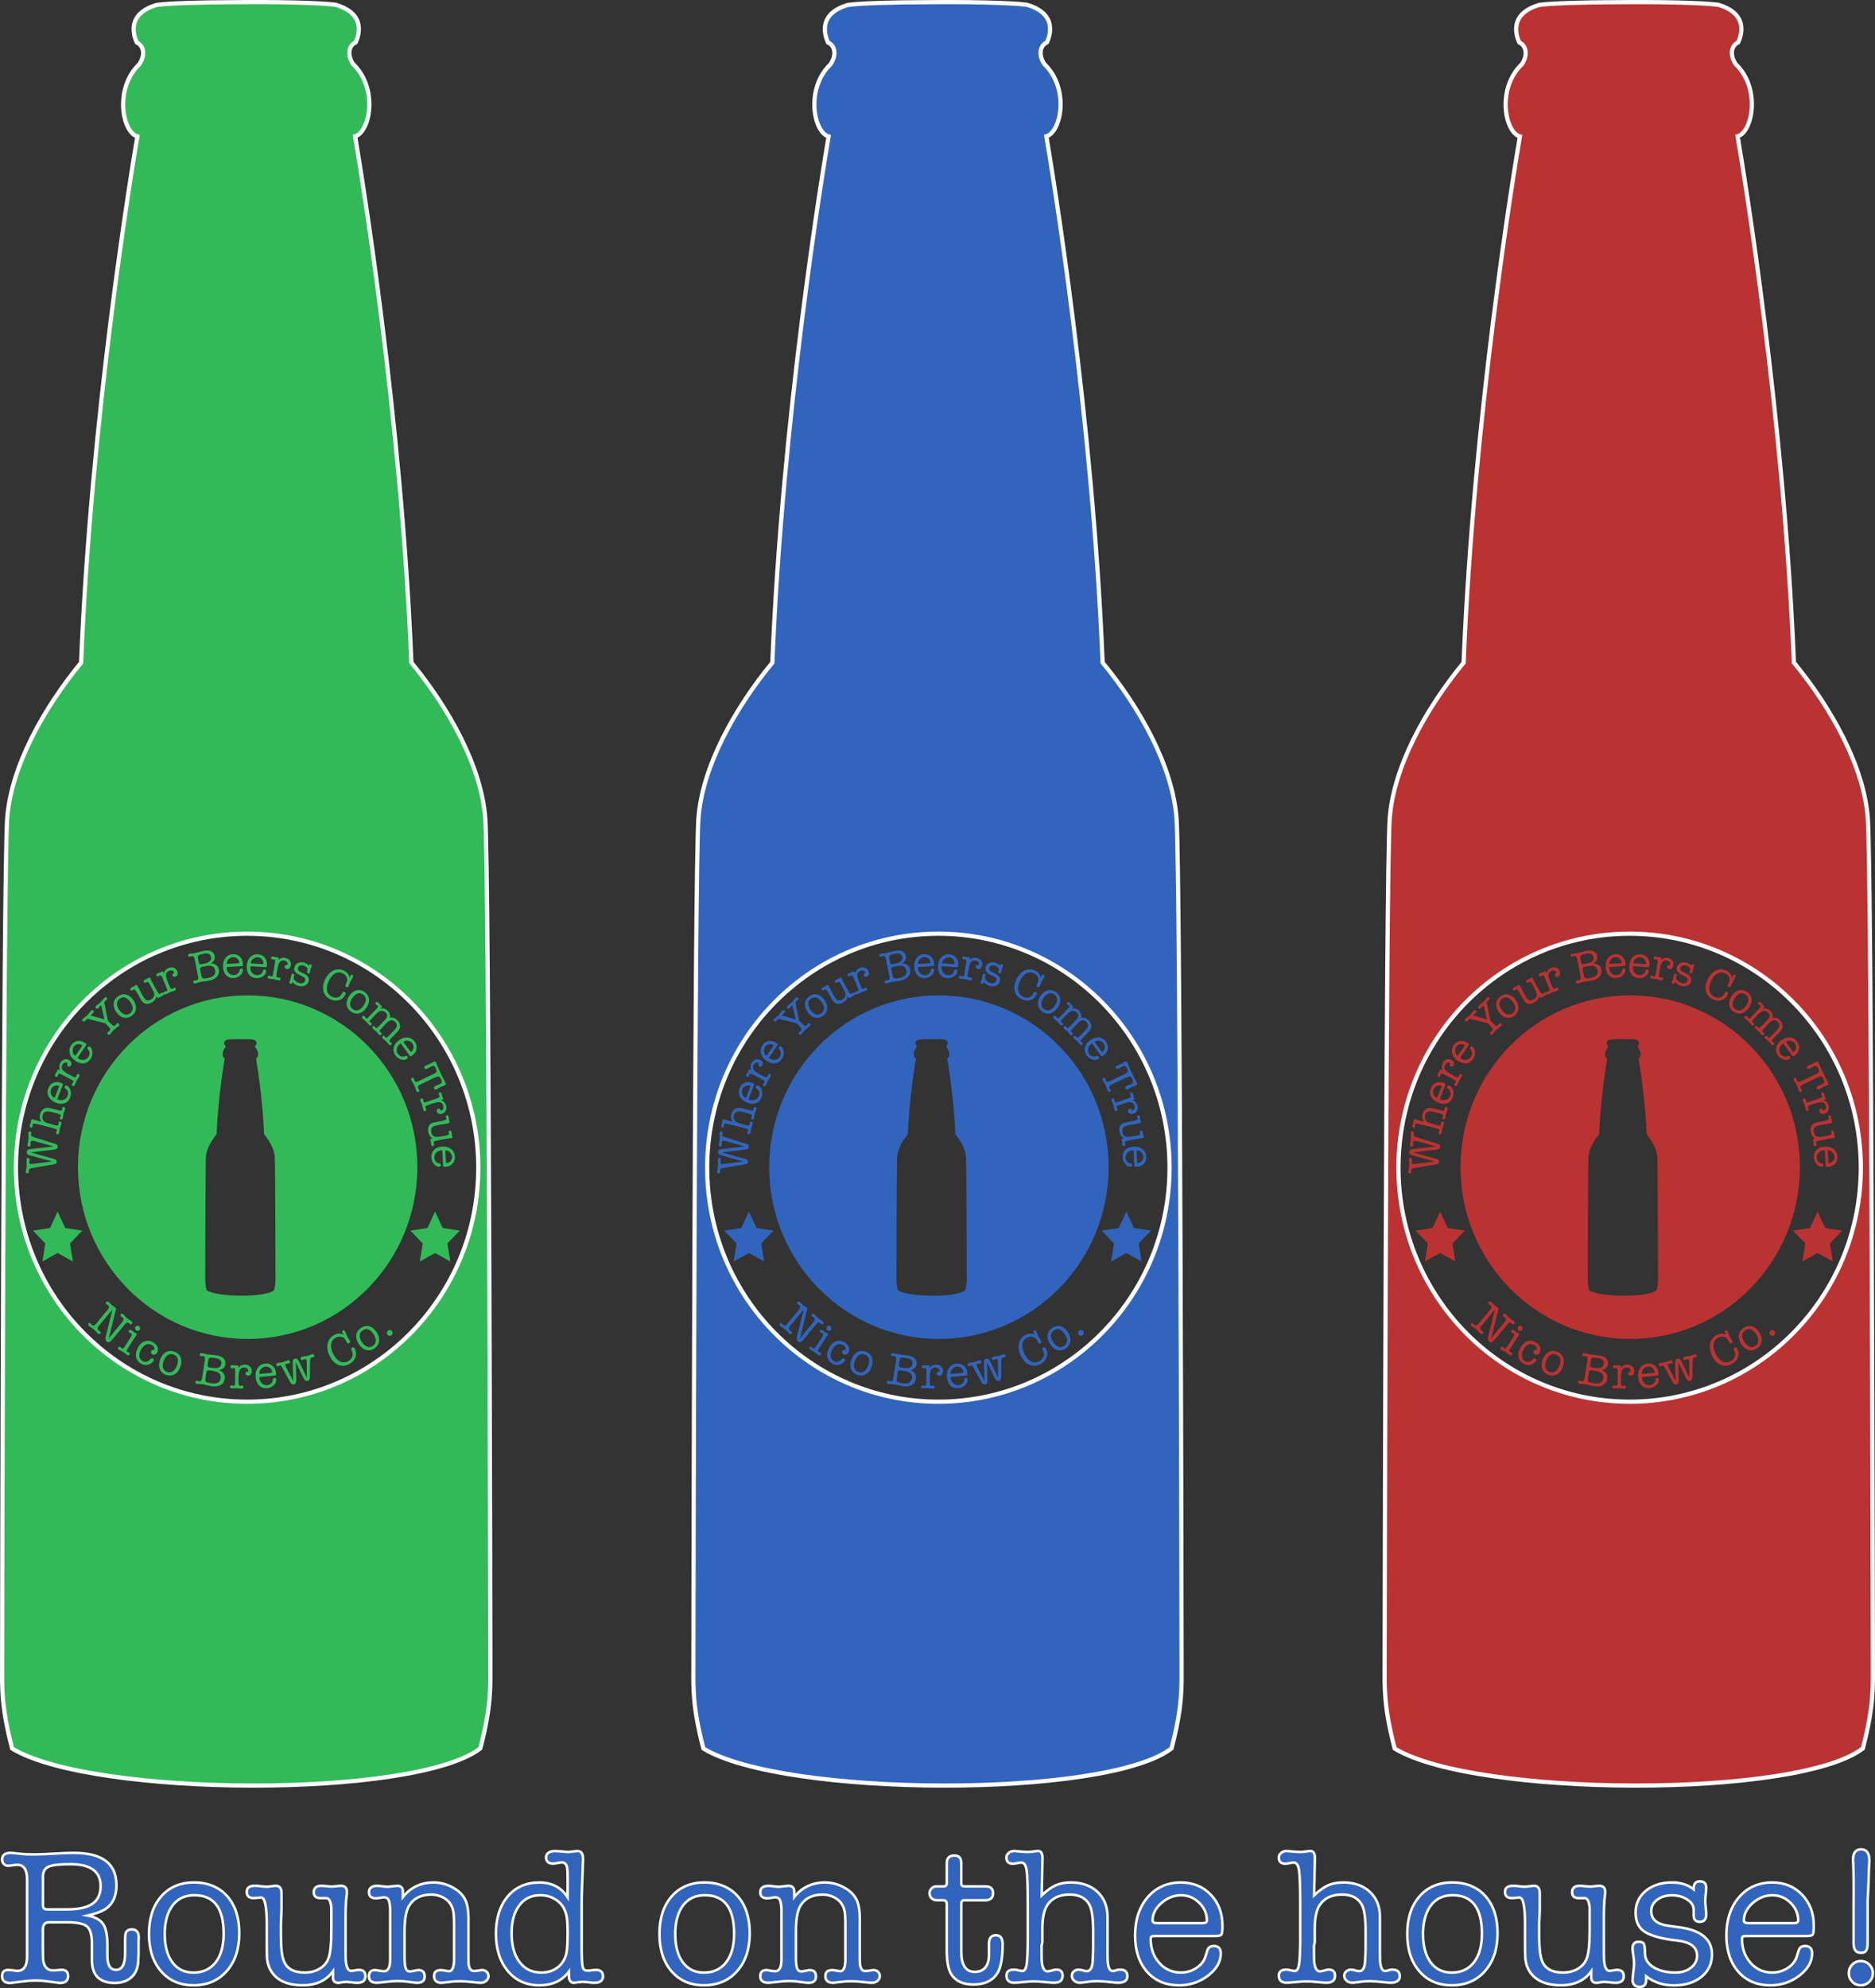 <?xml version="1.0" encoding="UTF-8"?>
<svg id="Layer_1" data-name="Layer 1" xmlns="http://www.w3.org/2000/svg" viewBox="0 0 447.13 473.98">
  <rect x="0" y="0" width="447.13" height="473.98" fill="#333333" stroke="none"/>
  <defs>
    <style>
      .cls-1 {
        stroke-width: .6px;
      }

      .cls-1, .cls-2, .cls-3 {
        fill: #3164bc;
      }

      .cls-1, .cls-3, .cls-4, .cls-5 {
        stroke: #fff;
        stroke-miterlimit: 10;
      }

      .cls-6, .cls-4 {
        fill: #ba3232;
      }

      .cls-7, .cls-5 {
        fill: #32ba59;
      }
    </style>
  </defs>
  <path class="cls-2" d="m234.08,233.51c-.16.39-.23.56-.22.51-.08.28,0,.46.25.53.23.07.38-.02.45-.26.02-.06.04-.13.06-.19.32.44.75.75,1.31.92.6.18,1.13.17,1.59-.02.46-.19.76-.53.91-1.02.24-.8-.19-1.46-1.29-1.96l-.56-.26c-.57-.26-.79-.61-.66-1.05.07-.24.23-.41.49-.5.26-.1.54-.1.85,0,.3.09.55.24.73.46.18.21.25.43.19.63l-.1.34c-.06.22.02.36.23.43.22.07.37-.03.44-.29.02-.08.05-.2.08-.37.03-.16.06-.28.08-.37.04-.14.09-.27.15-.4.06-.16.1-.26.11-.3.06-.22-.01-.36-.24-.43-.22-.06-.36.03-.44.28v.04c-.24-.33-.58-.56-1.03-.7-.57-.17-1.08-.16-1.52.03-.44.19-.74.52-.88,1-.15.5-.07.91.23,1.22.3.31.79.61,1.46.89.71.29.99.67.85,1.14-.08.26-.25.44-.51.55-.27.11-.56.11-.89,0-.46-.14-.81-.34-1.05-.62-.24-.27-.32-.56-.24-.85.08-.3.11-.48.09-.56-.02-.08-.1-.14-.24-.18-.22-.06-.36.02-.43.26-.02.08-.04.2-.06.35-.02.15-.05.31-.1.47-.03.1-.06.19-.1.28Z"/>
  <polygon class="cls-2" points="180.41 292.77 178.59 288.85 176.77 292.77 172.7 293.39 175.65 296.45 174.95 300.75 178.59 298.72 182.22 300.75 181.53 296.45 184.47 293.39 180.41 292.77"/>
  <path class="cls-2" d="m178.14,262.89c.78.31,1.48.36,2.1.13.62-.22,1.07-.68,1.34-1.38.22-.56.25-1.12.09-1.69-.16-.57-.45-.94-.87-1.11-.25-.1-.42-.03-.52.22-.07.17-.03.31.11.42l.25.2c.21.17.35.41.41.71.06.3.04.6-.08.89-.17.44-.48.75-.93.91-.44.17-.91.15-1.4-.05-.05-.02-.08-.05-.1-.09-.01-.04,0-.1.03-.18l1.24-3.15c.06-.16.07-.27.03-.32-.04-.06-.19-.13-.44-.23-.63-.25-1.24-.26-1.81-.03-.57.24-.98.67-1.22,1.29-.28.7-.25,1.37.08,2.01.33.64.89,1.11,1.68,1.44Zm-1.11-3.19c.14-.36.39-.62.75-.78.36-.16.71-.17,1.06-.03.09.04.11.12.06.26l-.93,2.37c-.06.15-.13.2-.22.16-.33-.13-.56-.4-.71-.81-.15-.41-.15-.8,0-1.17Z"/>
  <path class="cls-2" d="m172.18,268.83c.22.06.36-.03.42-.27.01-.06.02-.13.03-.24,0-.1.01-.18.02-.23.04-.15.2-.21.48-.19.28.03.93.17,1.95.43l1.83.47c.64.17,1.06.3,1.26.39.2.09.28.19.26.31-.01.05-.05.13-.11.24-.03.04-.06.1-.08.19-.07.27,0,.43.22.48.25.06.42-.05.49-.33.02-.08.05-.26.09-.54.03-.21.06-.38.09-.5.05-.19.12-.41.21-.67.07-.19.12-.33.14-.43.08-.31,0-.49-.25-.55-.22-.06-.35.03-.41.26-.01.05-.02.13-.01.24,0,.11,0,.19-.01.25-.04.17-.24.23-.58.18-.06,0-.29-.06-.68-.16-.04-.01-.11-.03-.19-.05-.09-.05-.15-.08-.19-.09l-.74-.19c-.56-.15-.94-.34-1.15-.58-.31-.34-.39-.79-.26-1.34.13-.51.39-.81.8-.92.27-.08.76-.03,1.45.15l.55.14.44.11c.24.07.39.12.48.14.44.12.64.28.59.49-.01.06-.04.11-.07.17-.06.09-.1.18-.12.26-.02.1-.01.19.03.28.04.09.11.14.2.17.11.03.21,0,.3-.06.09-.06.15-.16.18-.28.02-.07.04-.25.07-.55.01-.1.04-.24.08-.42.04-.18.12-.41.23-.69.06-.17.11-.3.13-.39.08-.33,0-.53-.22-.59-.23-.06-.38.04-.44.29-.02.07-.03.13-.03.17.01.11.01.2,0,.25-.04.15-.23.2-.58.14-.04,0-.27-.06-.67-.16l-1.71-.43c-.55-.14-1.03-.07-1.45.2-.42.28-.71.71-.86,1.31-.08.31-.1.59-.05.85.04.25.16.55.35.89l-1.98-.55h-.02c-.23-.06-.36-.01-.4.15-.01.05-.02.13-.03.24-.01.11-.02.2-.04.27-.04.15-.08.29-.13.42-.07.19-.11.31-.12.34-.03.12-.02.23.03.33.05.1.12.16.21.19Z"/>
  <path class="cls-2" d="m178.36,276.98c.02-.33-.15-.54-.53-.65l-5.63-1.58,5.64-.69c.48-.06.74-.27.76-.64.02-.35-.16-.58-.53-.7l-4.94-1.54c-.39-.12-.63-.22-.74-.29-.11-.08-.16-.19-.15-.34,0-.04.02-.11.04-.19.02-.08.04-.15.04-.19.02-.26-.09-.39-.32-.41-.25-.02-.39.11-.41.37,0,.14,0,.35.02.64.02.28.03.5.02.64-.01.18-.07.57-.18,1.14-.02.12-.04.24-.05.35-.02.3.09.46.33.47.25.02.38-.13.4-.43,0-.06,0-.16,0-.28,0-.12,0-.21,0-.28.02-.3.17-.44.46-.42.16.01.39.06.7.14l4.31,1.21-5.7.68c-.43.05-.65.28-.68.68-.03.38.2.64.67.76l5.4,1.47-4.51.57-.34.04c-.11.01-.21.02-.3.01-.23-.02-.34-.15-.32-.4,0-.06.02-.16.04-.29.02-.13.04-.23.04-.29.02-.31-.09-.48-.35-.49-.23-.02-.36.1-.37.36,0,.1,0,.2,0,.31.03.62.04,1.01.03,1.18-.02.36-.08.73-.17,1.11-.03.13-.05.24-.05.34-.02.25.1.38.35.4.23.02.36-.09.38-.32l-.02-.24v-.07c.02-.21.08-.35.18-.44.1-.09.29-.16.56-.2l5.33-.91c.39-.07.6-.27.62-.6Z"/>
  <path class="cls-2" d="m201.3,319.96c-.69-.36-1.37-.41-2.03-.14-.67.27-1.21.81-1.62,1.62-.39.76-.51,1.49-.34,2.17.16.68.57,1.19,1.23,1.54.61.32,1.2.37,1.8.16.22-.08.44-.2.66-.37.22-.17.37-.34.46-.51.06-.11.07-.22.03-.33s-.11-.19-.22-.25c-.14-.07-.27-.06-.41.03-.03.03-.14.14-.32.33-.22.25-.48.4-.78.45-.29.05-.58,0-.87-.14-.45-.24-.72-.6-.79-1.08-.08-.48.04-1.03.36-1.64.3-.59.68-1,1.14-1.22.45-.22.9-.21,1.35.03.29.15.49.34.61.57.12.23.13.46.05.71-.34-.13-.58-.06-.71.2-.07.14-.08.29-.03.45.06.15.16.27.33.36.21.11.42.12.63.03.21-.09.38-.25.5-.49.22-.44.24-.89.04-1.35-.2-.46-.55-.83-1.07-1.1Z"/>
  <path class="cls-2" d="m197.26,317.85s-.13-.07-.24-.12c-.11-.05-.19-.09-.24-.12-.05-.04-.17-.13-.35-.28-.05-.04-.13-.09-.24-.17-.27-.18-.47-.16-.6.05-.13.2-.08.37.14.51.04.03.12.06.22.1.1.04.18.07.23.1.15.1.12.36-.09.76-.02.02-.19.29-.51.81l-.48.76c-.33.51-.5.78-.51.81-.28.38-.5.51-.65.42-.05-.03-.12-.09-.2-.17-.08-.08-.15-.14-.2-.17-.21-.14-.38-.1-.51.1-.13.21-.08.39.17.55.08.05.25.14.51.27.21.1.4.21.56.31.1.06.24.17.42.33.18.16.32.27.42.33.12.08.23.11.35.1.12-.01.2-.06.26-.15.13-.2.08-.38-.15-.53-.06-.04-.11-.06-.15-.07-.14-.05-.23-.08-.26-.1-.13-.09-.13-.28.02-.58.03-.06.14-.24.34-.55l.77-1.2c.17-.27.34-.52.5-.77.22-.33.34-.52.38-.57.02-.02.04-.06.08-.11.04-.05.06-.08.08-.11.15-.24.14-.42-.04-.53Z"/>
  <path class="cls-2" d="m197.15,316.34c-.09.14-.12.3-.08.46.04.17.12.3.26.39.14.09.29.12.46.08.17-.04.29-.13.38-.27.09-.14.12-.3.08-.46-.04-.16-.13-.29-.27-.38-.14-.09-.29-.12-.46-.09-.16.03-.29.12-.38.26Z"/>
  <path class="cls-2" d="m194.26,316.16l.4-.48c.22-.24.38-.37.49-.4.11-.03.25.03.42.17l.08.07s.05.05.09.08c.23.19.42.19.57,0,.16-.19.12-.39-.12-.6-.02-.01-.04-.03-.06-.05-.03-.02-.05-.03-.06-.04-.12-.08-.23-.15-.32-.21-.27-.17-.47-.32-.62-.44-.15-.12-.29-.27-.44-.43l-.33-.37s-.05-.06-.1-.1c-.25-.21-.46-.22-.63-.01-.06.07-.09.16-.08.26,0,.1.05.18.12.24.04.04.12.09.22.15.1.06.17.11.22.15.23.19.25.46.06.79-.03.05-.23.3-.59.74l-2.81,3.41,1.65-6.63.08-.28c.04-.17-.02-.32-.2-.47-.08-.07-.22-.17-.4-.29-.18-.12-.31-.22-.4-.29-.15-.13-.35-.32-.61-.59-.05-.05-.09-.09-.13-.12-.24-.2-.44-.2-.6,0-.15.19-.14.35.04.5.05.04.13.1.25.17.08.05.14.09.18.12.29.24.26.58-.09,1l-1.1,1.34-.6.73-.61.75-.49.59c-.35.42-.67.52-.95.27-.06-.05-.11-.11-.15-.17-.11-.11-.18-.18-.21-.21-.18-.15-.34-.14-.48.04-.16.2-.12.4.12.6.02.01.04.03.07.06.03.02.05.03.07.04l.45.3c.25.16.45.31.6.43.17.14.33.31.5.49l.3.34s.03.03.05.06c.02.02.04.03.05.04.25.21.46.22.61.03.15-.18.13-.35-.04-.5-.04-.04-.12-.09-.21-.16-.1-.07-.17-.12-.21-.16-.28-.24-.25-.57.1-1l3.25-3.94-1.6,6.47c-.13.56-.07.95.21,1.18.21.18.43.23.64.14.22-.08.49-.32.81-.71l1.86-2.26.71-.86Z"/>
  <path class="cls-2" d="m223.9,319.22c22.35,0,40.47-18.34,40.47-40.96s-18.12-40.96-40.47-40.96-40.47,18.34-40.47,40.96,18.12,40.96,40.47,40.96Zm-10.12-14.49c0-.78.04-27.19.17-28.97.13-1.78,1.25-3.78,2.54-5.35.34-8.44,1.72-16.78,1.93-18.05-.51-.14-.81-1.64.07-2.48.18-.28.18-.61-.09-.75-.12-.26-.35-.98.69-1.29.46-.06,1.53-.09,2.64-.09,1.37-.02,2.91.01,3.49.09,1.04.3.81,1.03.69,1.29-.28.14-.28.47-.09.75.88.84.58,2.34.07,2.48.22,1.26,1.59,9.61,1.93,18.05,1.29,1.57,2.41,3.57,2.54,5.35s.17,28.19.17,28.97.04,1.44-.34,2.91c-2.25,1.72-13.31,1.67-16.06,0-.39-1.48-.34-2.13-.34-2.91Z"/>
  <path class="cls-2" d="m202.59,232.78c.05-.02.12-.06.2-.12.08-.06.15-.1.2-.12.18-.07.35.08.53.46l.93,2.23.2.5c.11.31.08.5-.08.56-.03.01-.07.02-.15.04l-.16.03s-.09.02-.15.05c-.25.1-.33.26-.25.46.09.23.27.29.54.18l.53-.27c.14-.07.35-.17.61-.27.1-.04.25-.09.46-.15.21-.06.36-.11.46-.15l.04-.02c.27-.11.35-.28.26-.51-.08-.21-.23-.27-.44-.18-.05.02-.11.06-.18.1-.08.06-.17.11-.25.14-.17.07-.35-.08-.53-.44-.03-.05-.13-.3-.31-.74l-.26-.65c-.23-.57-.35-1.02-.36-1.35-.02-.53.23-.9.74-1.11.25-.1.48-.12.7-.06.22.06.37.19.44.38.03.07.04.15.03.24-.07,0-.12.01-.14.02-.1.04-.18.12-.22.24-.05.11-.05.22,0,.33.05.13.15.22.29.27.14.05.29.04.44-.02.23-.1.39-.26.46-.5.07-.24.05-.51-.07-.8-.16-.41-.44-.69-.83-.83-.39-.14-.81-.12-1.27.06-.57.23-.92.66-1.07,1.28l-.11-.27c-.08-.19-.2-.25-.37-.18-.07.03-.13.06-.18.1-.11.06-.19.11-.24.13-.07.03-.17.06-.3.1-.14.04-.24.07-.3.1-.28.12-.37.29-.28.52.08.21.23.27.45.18Z"/>
  <path class="cls-2" d="m210.1,228.09c.06-.01.15-.04.27-.09.08-.03.15-.05.21-.06.35-.07.58.16.68.68l.83,4.21c.1.52-.02.81-.38.88-.06.01-.13.02-.22.02-.13,0-.23.01-.29.02-.21.04-.3.18-.25.4.05.24.22.34.52.29.01,0,.04,0,.07-.01.03-.01.06-.02.07-.02l.47-.16c.16-.05.34-.1.52-.14.21-.04.55-.09,1.01-.15.46-.06.84-.11,1.14-.17.82-.16,1.44-.49,1.85-.97.42-.48.56-1.04.43-1.68-.13-.66-.5-1.09-1.13-1.31-.21-.07-.47-.13-.77-.16.74-.45,1.04-1.04.9-1.75-.1-.53-.38-.9-.83-1.12-.45-.22-1.02-.26-1.72-.12-.37.07-.72.16-1.04.25-.47.14-.84.23-1.1.29-.25.05-.45.08-.6.09l-.52.03-.13.03c-.32.06-.45.22-.4.46.04.22.17.31.39.27Zm6.04,3.21c.19.98-.36,1.6-1.65,1.85-.68.14-1.1.17-1.27.09-.17-.07-.3-.34-.39-.79l-.23-1.16c-.04-.19-.05-.33-.04-.42.02-.18.22-.31.59-.38l.86-.17c1.24-.25,1.95.08,2.13.98Zm-3.98-3.53c.14-.12.57-.26,1.27-.4,1.01-.2,1.58.06,1.73.8.16.8-.37,1.33-1.59,1.57l-.58.12c-.3.06-.49.05-.57-.02-.08-.07-.16-.3-.23-.67l-.13-.65c-.07-.38-.04-.63.11-.75Z"/>
  <path class="cls-2" d="m196.38,236.11s.1-.06.18-.12c.08-.05.13-.09.17-.11.18-.1.5.27.98,1.12l.43.77c.23.42.38.69.46.81.16.26.36.45.59.58.53.29,1.16.24,1.89-.18.64-.36.99-.86,1.07-1.5l.16.29c.1.18.24.22.41.12.06-.03.11-.08.18-.14.1-.08.16-.12.18-.13.04-.02.14-.07.3-.13.11-.05.19-.09.25-.12.26-.15.33-.32.21-.54-.11-.2-.27-.25-.48-.13-.04.02-.1.07-.17.13-.07.06-.13.1-.17.13-.14.08-.32-.04-.53-.35-.03-.04-.15-.25-.36-.63l-.8-1.44c-.25-.46-.43-.82-.53-1.07-.02-.06-.05-.13-.09-.22-.11-.2-.26-.25-.44-.14-.05.03-.12.08-.21.14-.09.07-.16.12-.21.14-.06.03-.14.07-.26.12-.12.05-.21.09-.26.12-.24.14-.3.31-.18.52.1.19.26.22.48.1l.11-.06s.1-.06.17-.09c.13-.07.29.03.49.31.02.03.13.23.33.61l.28.51c.37.68.58,1.16.62,1.46.03.24-.02.48-.16.72-.14.24-.34.43-.6.58-.53.3-.98.3-1.34-.01-.22-.19-.47-.55-.77-1.09l-.33-.61-.35-.7-.33-.61-.11-.2c-.13-.24-.29-.3-.48-.19-.01,0-.06.04-.15.11-.12.1-.21.16-.27.19-.06.03-.16.08-.28.13-.13.05-.22.1-.28.13-.26.15-.34.32-.23.52.11.2.28.24.49.12Z"/>
  <path class="cls-2" d="m206.45,322.26c-.73-.27-1.4-.24-2.02.09-.62.34-1.08.92-1.39,1.76-.31.84-.34,1.59-.1,2.25.24.66.72,1.13,1.44,1.4.73.28,1.42.24,2.05-.1.63-.34,1.1-.93,1.41-1.77.31-.84.34-1.59.09-2.24-.25-.65-.74-1.12-1.49-1.4Zm.56,3.34c-.24.65-.57,1.11-.99,1.37-.42.26-.88.3-1.37.11-.48-.18-.79-.51-.92-.98-.13-.47-.08-1.03.16-1.68l.05-.13c.26-.61.58-1.03.98-1.27.4-.23.83-.26,1.31-.08,1.03.39,1.3,1.27.79,2.65Z"/>
  <path class="cls-2" d="m220.58,233.18c.59-.03,1.11-.25,1.55-.63.44-.39.65-.81.62-1.27-.02-.27-.15-.4-.41-.38-.18.01-.29.1-.33.28l-.08.31c-.06.27-.22.49-.46.68s-.52.29-.83.31c-.47.03-.87-.13-1.21-.46-.34-.34-.52-.77-.55-1.3,0-.06,0-.1.04-.13.03-.03.09-.04.18-.05l3.35-.2c.17,0,.27-.05.3-.11.03-.06.04-.23.02-.5-.04-.69-.29-1.24-.74-1.67-.45-.42-1.01-.61-1.67-.58-.74.04-1.33.35-1.76.92-.43.57-.62,1.28-.57,2.15.05.85.3,1.51.77,1.98.46.48,1.06.69,1.8.65Zm-1.23-4.5c.31-.31.66-.47,1.05-.5.38-.02.72.1,1.01.36.3.26.46.58.48.96,0,.1-.07.15-.21.16l-2.52.15c-.15,0-.23-.04-.24-.14-.02-.36.12-.69.43-.99Z"/>
  <path class="cls-2" d="m178.57,256.53c.03-.05.05-.12.08-.22.03-.1.06-.17.08-.22.09-.17.32-.16.7.02l2.12,1.12.47.26c.28.17.38.33.29.49-.01.03-.04.07-.09.12l-.1.13s-.05.07-.08.14c-.13.24-.1.41.1.52.22.12.39.05.53-.21l.23-.55c.06-.15.16-.35.29-.6.05-.09.14-.23.26-.41.12-.18.21-.32.26-.41l.02-.04c.14-.26.1-.44-.12-.56-.2-.11-.35-.06-.45.14-.03.05-.05.11-.07.19-.03.1-.06.19-.1.27-.09.16-.31.16-.68,0-.05-.02-.29-.14-.7-.37l-.61-.33c-.54-.29-.91-.56-1.13-.81-.35-.4-.39-.84-.13-1.33.13-.24.29-.4.5-.5.21-.09.4-.09.58,0,.06.03.12.09.17.17-.05.05-.08.09-.09.11-.05.1-.06.21-.02.33.04.12.11.2.2.26.12.07.26.07.4.02.14-.05.25-.15.32-.3.12-.23.13-.45.03-.68-.1-.23-.28-.42-.55-.57-.38-.21-.77-.24-1.16-.1-.39.14-.7.43-.93.87-.29.55-.29,1.1-.01,1.68l-.26-.14c-.18-.1-.31-.06-.39.1-.04.07-.06.13-.07.19-.04.12-.08.21-.11.26-.03.06-.09.15-.17.27-.08.12-.14.21-.17.27-.14.27-.11.46.11.58.2.11.35.06.46-.15Z"/>
  <path class="cls-2" d="m225.92,233.2c.59.04,1.13-.11,1.61-.44.49-.33.74-.73.77-1.19.02-.27-.11-.41-.36-.43-.18-.01-.3.07-.36.23l-.11.3c-.09.26-.27.46-.54.62-.27.15-.55.22-.86.2-.47-.03-.85-.23-1.15-.61-.29-.37-.42-.83-.39-1.36,0-.06.02-.1.05-.12.03-.02.09-.03.18-.03l3.35.21c.17.01.27-.01.31-.07.04-.06.07-.22.08-.49.04-.69-.14-1.27-.54-1.74-.4-.47-.93-.73-1.59-.77-.74-.05-1.36.19-1.86.7-.5.51-.77,1.2-.82,2.07-.05.85.12,1.53.53,2.06.4.53.98.81,1.71.86Zm-.69-4.62c.34-.27.71-.39,1.1-.36.38.02.7.18.96.48.26.29.38.63.36,1.01,0,.1-.08.14-.23.14l-2.52-.16c-.15,0-.23-.06-.22-.16.02-.35.2-.67.54-.93Z"/>
  <path class="cls-2" d="m229.05,233.33l.59.05c.16.01.38.05.66.1.1.02.26.06.46.12.21.06.36.1.46.12h.04c.28.06.45-.04.49-.28.04-.22-.05-.35-.27-.39-.06-.01-.12-.01-.2,0-.1,0-.2,0-.29-.02-.18-.03-.25-.25-.22-.66,0-.06.05-.32.13-.79l.12-.69c.11-.61.24-1.05.41-1.34.27-.46.67-.64,1.21-.54.26.05.47.16.62.33.15.17.21.36.17.56-.01.07-.05.14-.1.22-.07-.03-.11-.05-.13-.06-.11-.02-.22,0-.31.08-.1.07-.16.16-.18.28-.02.14,0,.27.1.39.09.12.22.19.38.22.25.05.47-.01.65-.18.19-.16.31-.4.36-.71.08-.43-.01-.82-.26-1.15-.25-.33-.62-.54-1.1-.63-.6-.11-1.13.06-1.58.5l.05-.29c.04-.2-.04-.32-.22-.35-.08-.01-.14-.02-.2,0-.13,0-.22-.01-.27-.02-.07-.01-.17-.04-.31-.08-.13-.04-.24-.07-.31-.08-.3-.05-.47.04-.51.29-.04.22.05.36.28.4.06.01.13.01.23.01.1,0,.18,0,.23.01.19.03.25.26.2.68l-.39,2.39-.09.54c-.07.32-.19.46-.37.43-.03,0-.08-.02-.14-.05l-.15-.06s-.09-.03-.16-.04c-.27-.05-.42.04-.46.25-.04.25.08.39.36.44Z"/>
  <path class="cls-2" d="m194.4,242.62c.66.14,1.29,0,1.88-.45.61-.46.94-1.04.99-1.74.05-.7-.18-1.4-.69-2.09-.51-.7-1.1-1.11-1.75-1.25-.65-.14-1.29.03-1.9.49-.6.46-.93,1.03-.98,1.71-.05.68.18,1.37.69,2.07.51.7,1.1,1.12,1.76,1.26Zm-1.04-4.49c.86-.65,1.7-.4,2.55.74.4.54.6,1.05.59,1.53,0,.48-.22.88-.63,1.19-.4.3-.82.39-1.27.25-.45-.14-.87-.47-1.27-1.01l-.08-.11c-.36-.53-.53-1.02-.51-1.47.02-.45.23-.82.62-1.12Z"/>
  <path class="cls-2" d="m182.82,252.9c.69.48,1.36.69,2.02.61.66-.08,1.19-.42,1.61-1.04.34-.49.49-1.03.46-1.62-.03-.59-.23-1.02-.6-1.28-.22-.15-.4-.12-.55.09-.1.15-.1.3,0,.44l.2.26c.17.21.25.48.24.79,0,.31-.1.59-.28.85-.27.39-.64.62-1.11.68s-.92-.06-1.35-.37c-.05-.03-.07-.07-.08-.1,0-.04.02-.09.07-.17l1.91-2.79c.1-.14.13-.24.1-.31-.03-.06-.15-.17-.37-.33-.56-.39-1.15-.54-1.75-.44-.61.1-1.1.43-1.48.98-.43.62-.55,1.28-.38,1.97s.61,1.29,1.32,1.78Zm-.37-3.36c.22-.32.52-.51.9-.59.39-.08.73,0,1.04.21.08.06.08.15,0,.27l-1.44,2.1c-.09.13-.17.16-.25.11-.29-.2-.46-.52-.51-.95-.05-.43.04-.81.26-1.14Z"/>
  <path class="cls-2" d="m185.14,243.39s.04-.04.08-.07c.03-.03.05-.05.07-.07.01-.05.05-.1.11-.16.11-.11.24-.16.39-.16.05,0,.2.03.44.09l3.73.94c.05.06.12.12.21.2.07.08.12.13.14.15.39.41.6.64.64.69.21.32.21.58,0,.79-.04.04-.11.09-.2.15-.09.06-.16.11-.2.15-.16.16-.16.32,0,.49.17.18.37.16.6-.06.01,0,.03-.03.05-.05.02-.02.03-.04.04-.05l.34-.43c.13-.16.27-.32.44-.48.15-.15.32-.29.49-.42l.47-.35s.04-.03.06-.04c.03-.02.04-.04.05-.04.23-.22.25-.43.08-.61-.16-.16-.31-.17-.47-.02-.04.04-.1.11-.17.2-.07.09-.13.16-.17.2-.17.17-.34.21-.51.12-.16-.09-.5-.39-.99-.92l-.31-.32-.76-3.84-.05-.29c-.04-.2.01-.37.14-.5.03-.03.09-.08.18-.15.05-.03.11-.08.19-.15.19-.18.2-.36.05-.52-.17-.18-.35-.18-.54.01-.07.07-.15.16-.24.27-.22.3-.45.55-.66.76-.21.2-.47.42-.8.66-.12.09-.22.17-.3.24-.2.2-.22.39-.05.57.17.18.36.17.57-.03.05-.04.11-.11.19-.2l.18-.21.12-.16h.02c.07-.08.12-.09.16-.04.04.04.06.09.08.16l.72,3.15-3.06-.87c-.05-.02-.09-.03-.1-.03-.01,0-.03-.01-.05-.04-.04-.05-.03-.1.03-.15l.15-.15.19-.18.08-.07c.25-.24.29-.45.13-.62-.17-.17-.35-.16-.56.04-.08.07-.16.17-.25.29-.27.35-.49.6-.64.76-.21.21-.46.41-.74.6-.14.1-.25.19-.33.26-.2.2-.22.39-.04.57.17.18.37.16.61-.07Z"/>
  <path class="cls-2" d="m218.58,325.27c.09-.55-.05-1.01-.41-1.39-.36-.37-.9-.62-1.62-.73-.39-.06-.75-.1-1.09-.13-.51-.04-.9-.08-1.17-.12-.26-.04-.46-.08-.61-.13l-.52-.16-.14-.02c-.33-.05-.51.05-.55.3-.04.23.06.37.28.4.06.01.16.01.3.01.09,0,.16,0,.23.01.37.06.51.36.42.9l-.68,4.38c-.08.54-.31.78-.67.72-.06,0-.13-.03-.22-.06-.13-.04-.23-.07-.29-.08-.22-.04-.35.06-.39.3-.04.25.09.41.4.47.01,0,.04,0,.08.01.04,0,.06,0,.08,0l.52.02c.18,0,.36.02.55.05.22.04.57.11,1.04.22.47.11.86.19,1.16.24.85.14,1.57.05,2.14-.27.57-.31.91-.81,1.01-1.47.11-.68-.1-1.24-.63-1.68-.18-.15-.41-.29-.69-.43.88-.17,1.38-.63,1.49-1.37Zm-1.11,3.31c-.16,1.02-.91,1.42-2.25,1.2-.7-.11-1.13-.24-1.27-.37-.14-.13-.17-.44-.1-.91l.19-1.21c.03-.2.07-.34.11-.42.08-.17.32-.22.71-.15l.89.14c1.29.21,1.86.78,1.72,1.71Zm-1.95-2.44l-.6-.1c-.31-.05-.49-.12-.54-.23-.05-.1-.05-.34,0-.73l.11-.68c.06-.39.18-.62.37-.69.18-.07.64-.04,1.37.07,1.05.17,1.51.63,1.39,1.39-.13.84-.83,1.15-2.1.95Z"/>
  <path class="cls-2" d="m252.86,316.18c-.67-.16-1.33-.02-1.98.44-.64.45-1,1.03-1.07,1.73-.08.7.14,1.42.64,2.16.51.74,1.1,1.19,1.77,1.36.68.17,1.33.04,1.95-.4.64-.45,1.01-1.04,1.09-1.76.08-.72-.13-1.45-.64-2.18-.51-.74-1.09-1.19-1.76-1.35Zm.91,4.69c-.42.3-.86.37-1.32.21-.46-.16-.88-.52-1.27-1.09l-.08-.12c-.35-.56-.51-1.07-.47-1.54.04-.46.26-.84.68-1.14.91-.64,1.77-.35,2.6.85.39.57.58,1.11.55,1.61-.03.5-.26.9-.69,1.2Z"/>
  <path class="cls-2" d="m270.32,273.36c-.84.05-1.49.3-1.96.77-.47.47-.69,1.07-.65,1.82.03.6.24,1.12.62,1.57.38.45.8.66,1.25.64.27-.01.39-.15.38-.42,0-.18-.1-.3-.27-.34l-.31-.08c-.26-.06-.49-.22-.67-.47-.18-.25-.28-.53-.3-.84-.03-.48.13-.88.46-1.22.33-.34.76-.52,1.29-.55.06,0,.1,0,.12.04.03.03.04.09.05.18l.18,3.39c0,.17.04.27.11.3.06.03.23.04.49.03.68-.04,1.23-.29,1.65-.74.42-.46.61-1.02.57-1.69-.04-.75-.34-1.35-.9-1.79-.56-.44-1.27-.64-2.12-.59Zm1.97,3.45c-.26.3-.57.46-.95.48-.1,0-.15-.07-.16-.22l-.14-2.55c0-.16.04-.24.13-.24.35-.02.68.13.98.44.3.31.46.67.49,1.06.02.38-.1.73-.36,1.02Z"/>
  <polygon class="cls-2" points="270.41 292.77 268.6 288.85 266.78 292.77 262.71 293.39 265.65 296.45 264.96 300.75 268.6 298.72 272.23 300.75 271.54 296.45 274.48 293.39 270.41 292.77"/>
  <path class="cls-2" d="m257.85,317.1c-.19-.02-.35.03-.5.16-.14.12-.22.28-.24.47-.01.19.04.36.16.5.12.15.28.23.46.25.19.02.35-.03.5-.16.14-.12.22-.28.24-.47.01-.19-.04-.36-.16-.5-.12-.15-.28-.23-.46-.25Z"/>
  <path class="cls-2" d="m271.19,266.33s.03.12.05.21c.03.09.04.16.05.2.04.21-.42.4-1.36.57l-.86.16c-.46.09-.77.15-.91.18-.29.07-.54.2-.74.38-.45.42-.59,1.04-.44,1.86.13.73.49,1.23,1.06,1.51l-.32.06c-.2.04-.28.15-.25.35.01.06.04.13.07.21.04.12.06.2.06.22,0,.04.02.15.03.33,0,.12.02.21.03.28.05.29.2.42.43.37.23-.04.32-.18.28-.42,0-.05-.03-.12-.06-.21-.03-.09-.06-.16-.06-.21-.03-.16.14-.29.5-.4.05-.02.28-.06.7-.14l1.6-.3c.51-.1.9-.15,1.17-.17.06,0,.14,0,.23-.02.22-.04.31-.17.27-.38-.01-.06-.03-.14-.07-.25-.03-.11-.06-.19-.07-.25-.01-.06-.02-.16-.03-.29-.01-.13-.02-.23-.03-.29-.05-.27-.19-.39-.43-.34-.21.04-.29.18-.24.43l.02.13s.02.11.03.19c.03.15-.12.27-.45.37-.03,0-.26.05-.67.13l-.57.11c-.75.14-1.28.18-1.57.12-.24-.05-.45-.18-.62-.38s-.29-.46-.35-.76c-.11-.61.04-1.03.44-1.28.24-.15.67-.28,1.27-.39l.67-.13.77-.11.67-.13.22-.04c.26-.05.37-.18.33-.4,0-.01-.02-.07-.05-.17-.05-.15-.08-.26-.09-.32-.01-.07-.02-.17-.03-.31,0-.14-.02-.24-.03-.31-.06-.3-.19-.43-.41-.39-.22.04-.31.19-.27.43Z"/>
  <path class="cls-2" d="m252.06,242.69s-.02-.03-.02-.04l-.16-.23s-.02-.03-.04-.05c-.02-.02-.04-.04-.05-.05-.19-.19-.37-.21-.52-.05-.17.17-.15.36.05.56.05.04.19.16.42.36.18.14.29.25.35.31.12.12.26.27.41.46.11.14.21.25.3.34.23.22.42.25.58.09.16-.17.14-.35-.05-.54-.02-.01-.03-.03-.05-.05-.03-.01-.05-.02-.06-.03-.11-.05-.17-.09-.2-.11-.09-.09-.06-.23.09-.43.03-.04.14-.16.34-.37l.98-1.02c.48-.5.89-.77,1.23-.83.41-.07.79.06,1.12.38.3.3.43.59.38.88-.05.29-.29.66-.72,1.1l-.61.64s-.05.05-.14.15c-.1.11-.21.22-.32.33l-.37.34c-.26.26-.45.32-.57.21-.04-.03-.08-.1-.13-.19-.02-.04-.05-.09-.11-.15-.15-.15-.3-.14-.45.01-.17.17-.15.36.06.57.1.09.22.19.36.3.15.1.27.21.38.31.08.07.18.2.31.36s.23.29.31.36c.24.23.43.27.59.1.07-.07.1-.15.1-.25,0-.1-.04-.18-.11-.25-.03-.03-.08-.07-.15-.12-.07-.05-.12-.09-.15-.12-.1-.09-.1-.21,0-.35.09-.14.37-.45.83-.93l.52-.54c.48-.49.87-.79,1.17-.88.38-.11.75,0,1.11.36.19.18.31.39.36.63s.03.46-.07.67c-.1.21-.32.49-.66.85l-.49.5-.45.47c-.34.34-.56.54-.67.61-.11.06-.2.05-.29-.03-.05-.05-.09-.09-.11-.13-.07-.09-.12-.14-.14-.16-.16-.16-.32-.16-.46,0-.17.18-.15.37.06.58.09.08.22.2.4.34.18.14.31.26.4.34.08.08.19.2.33.37.14.17.24.29.32.37.2.2.39.21.56.03.15-.15.13-.32-.04-.49-.04-.03-.1-.08-.18-.13-.09-.05-.15-.09-.18-.13-.1-.1-.08-.26.07-.47.04-.05.16-.18.36-.39l.55-.57.72-.74c.35-.36.57-.66.67-.89.15-.34.16-.71.04-1.1-.11-.35-.31-.66-.59-.94-.28-.27-.54-.45-.8-.54-.26-.09-.58-.11-.96-.06.14-.62-.03-1.17-.53-1.65-.24-.24-.48-.4-.73-.47-.24-.08-.56-.09-.95-.05l.21-.22c.14-.15.15-.28.03-.4l-.02-.02-.21-.15s-.02-.02-.05-.05c-.03-.03-.06-.06-.08-.08-.07-.07-.15-.16-.23-.26-.09-.1-.16-.18-.21-.24-.21-.2-.39-.22-.56-.05-.16.16-.14.34.04.52.03.03.08.06.14.1.15.09.23.15.25.17.1.1.11.21.03.34-.08.13-.33.41-.75.84l-1.13,1.17-.42.44c-.25.24-.45.29-.58.15Z"/>
  <path class="cls-3" d="m281.77,396.58c0-5.44-.3-189.02-1.2-201.42-.9-12.4-8.67-26.31-17.63-37.2-2.39-58.67-11.93-116.69-13.42-125.46,3.53-.98,5.62-11.38-.48-17.23-1.28-1.95-1.28-4.23.64-5.2.8-1.79,2.41-6.83-4.82-8.94-4.03-.52-14.74-.71-24.27-.6-7.7.01-15.13.22-18.33.63-7.23,2.11-5.62,7.15-4.82,8.94,1.93.98,1.93,3.25.64,5.2-6.1,5.85-4.02,16.26-.48,17.23-1.49,8.77-11.03,66.79-13.42,125.46-8.96,10.89-16.73,24.8-17.63,37.2-.9,12.4-1.2,195.97-1.2,201.42s-.3,9.98,2.39,20.26c19.08,11.59,95.98,11.96,111.64-.03,2.69-10.28,2.39-14.82,2.39-20.26Zm-58-62.4c-30.45,0-55.13-24.98-55.13-55.79s24.68-55.79,55.13-55.79,55.13,24.98,55.13,55.79-24.68,55.79-55.13,55.79Z"/>
  <path class="cls-2" d="m270.03,262.29l.28-.09c.19-.06.26-.18.2-.36-.02-.07-.05-.14-.09-.18-.06-.12-.09-.2-.11-.26-.02-.07-.05-.17-.07-.31-.03-.14-.05-.25-.07-.31-.09-.29-.26-.4-.49-.32-.21.07-.29.22-.21.44.02.05.05.13.1.21.05.09.08.16.1.21.06.18-.11.35-.49.5l-2.27.78-.51.17c-.31.09-.5.05-.55-.12,0-.03-.02-.08-.03-.15l-.02-.16s-.02-.09-.04-.16c-.08-.26-.23-.36-.44-.29-.23.08-.31.25-.22.53l.23.55c.06.15.14.36.22.63.03.1.07.26.11.47.04.21.08.37.11.47v.04c.1.28.26.38.49.3.21-.07.28-.21.21-.43-.02-.05-.05-.12-.09-.18-.05-.09-.09-.17-.12-.26-.06-.18.1-.34.47-.5.05-.02.3-.11.75-.26l.66-.22c.58-.19,1.03-.28,1.36-.27.52.02.87.3,1.04.83.08.26.08.49,0,.71-.08.22-.21.36-.41.42-.07.02-.15.03-.24.01,0-.07,0-.12-.01-.14-.03-.11-.11-.19-.22-.24-.11-.05-.22-.06-.33-.03-.13.04-.23.14-.29.27-.06.14-.06.29-.01.44.08.24.23.41.46.5.23.09.49.08.79-.01.41-.14.71-.39.88-.78.17-.38.18-.81.03-1.28-.19-.59-.58-.98-1.18-1.17Z"/>
  <path class="cls-2" d="m263.71,257.63c-.02-.05-.05-.13-.08-.24-.03-.11-.06-.19-.09-.24-.1-.21-.25-.26-.45-.16-.22.11-.27.3-.13.58,0,.01.02.04.03.07.02.02.03.04.04.06l.29.45c.11.17.23.38.34.63.11.22.19.43.25.63l.16.5s.01.04.02.07c.01.03.02.04.03.06.14.29.31.38.54.27.08-.04.14-.1.17-.19.03-.09.03-.18-.01-.26-.02-.05-.07-.12-.13-.22-.06-.1-.11-.17-.13-.22-.15-.33,0-.61.48-.84l3.24-1.56.68-.28c.23-.1.43-.12.57-.06.15.06.28.2.39.44l.13.27c.24.51.14.87-.3,1.08-.11.06-.29.13-.53.22-.24.09-.41.16-.53.22-.32.15-.42.35-.31.6.12.25.31.31.57.19.06-.03.22-.12.48-.28.19-.12.34-.2.43-.24l.1-.05c.21-.08.4-.15.58-.21.18-.07.3-.11.36-.15h.02c.26-.13.31-.36.16-.68-.07-.15-.17-.35-.31-.6-.16-.29-.26-.49-.32-.61-.27-.55-.44-.89-.5-1.02l-.52-1.1c-.21-.51-.32-.78-.33-.81-.13-.34-.22-.55-.27-.64-.11-.24-.31-.3-.57-.17.05-.02-.09.05-.41.24-.17.09-.33.18-.49.25-.08.04-.28.12-.59.25-.21.08-.36.15-.44.19-.29.14-.38.33-.27.57.12.25.38.28.78.09.1-.05.18-.09.23-.12l.33-.21c.05-.03.16-.09.32-.17.44-.21.78-.09.99.37l.14.3c.22.47.1.81-.35,1.03l-1.55.75-.81.39-.84.4-.67.32c-.48.23-.79.18-.94-.14Z"/>
  <path class="cls-2" d="m259.94,248.02c-.68.5-1.08,1.08-1.23,1.73-.14.65,0,1.28.44,1.88.35.48.8.81,1.36.97.56.17,1.03.11,1.39-.16.22-.16.25-.35.09-.56-.11-.15-.24-.19-.41-.13l-.3.11c-.26.09-.53.08-.81-.02-.29-.11-.52-.29-.71-.54-.28-.38-.37-.81-.27-1.28.1-.47.36-.86.78-1.18.05-.03.09-.05.12-.04.04,0,.08.05.14.12l1.98,2.74c.1.14.18.2.25.2.07,0,.21-.09.43-.25.55-.41.88-.92.98-1.53.1-.62-.04-1.19-.43-1.73-.44-.61-1.01-.94-1.72-1-.71-.06-1.4.17-2.1.68Zm3.26.75c.22.31.31.66.25,1.06-.06.39-.23.7-.53.92-.08.06-.16.03-.25-.09l-1.49-2.06c-.09-.13-.1-.22-.02-.28.28-.21.64-.27,1.06-.17.42.09.75.3.98.62Z"/>
  <path class="cls-2" d="m223.22,325.34c-.63-.01-1.14.25-1.53.77v-.3c.01-.21-.08-.32-.27-.32-.08,0-.15,0-.21.02-.13.02-.23.02-.28.02-.07,0-.18-.01-.33-.03-.14-.02-.25-.03-.33-.03-.31,0-.47.12-.48.38,0,.24.11.36.35.36.06,0,.14,0,.24-.03.1-.02.18-.03.24-.03.2,0,.3.22.31.66l-.02,2.5v.56c-.03.34-.13.5-.32.5-.03,0-.08,0-.15-.03l-.16-.04s-.09-.01-.16-.01c-.28,0-.42.11-.42.33,0,.26.14.39.44.39l.61-.04c.17-.01.39-.01.68,0,.11,0,.27.02.49.05.22.03.38.05.49.05h.04c.3,0,.45-.12.45-.37,0-.23-.11-.35-.34-.35-.06,0-.13,0-.21.02-.1.02-.2.03-.3.03-.19,0-.3-.22-.33-.64,0-.06,0-.33,0-.83v-.73c.03-.64.09-1.12.22-1.43.2-.51.58-.76,1.15-.75.28,0,.51.08.69.23.18.15.27.33.27.55,0,.07-.02.15-.07.24-.07-.02-.12-.04-.14-.04-.12,0-.22.04-.31.13-.09.09-.13.19-.14.31,0,.15.05.27.17.38.11.11.25.16.42.16.26,0,.47-.09.64-.29.16-.2.25-.46.26-.78,0-.46-.14-.83-.45-1.13-.31-.3-.72-.45-1.23-.46Z"/>
  <path class="cls-2" d="m230.29,328.53c-.19.02-.3.12-.33.3l-.07.33c-.05.28-.2.52-.45.72s-.53.32-.85.35c-.48.05-.91-.09-1.27-.43-.36-.33-.57-.77-.62-1.32,0-.06,0-.1.03-.13.03-.03.09-.05.18-.06l3.45-.35c.17-.02.27-.06.31-.12.03-.07.03-.24,0-.52-.07-.71-.35-1.27-.83-1.69-.49-.42-1.07-.59-1.75-.52-.77.08-1.36.42-1.78,1.02-.42.6-.59,1.35-.5,2.24.09.87.38,1.54.88,2.01.5.47,1.13.67,1.89.59.61-.06,1.13-.3,1.57-.72.44-.42.64-.86.59-1.34-.03-.28-.17-.4-.44-.38Zm-3.18-2.16c.3-.33.66-.51,1.06-.56.39-.04.74.07,1.06.33.32.26.49.58.53.97.01.1-.06.16-.21.18l-2.59.26c-.16.02-.24-.03-.25-.13-.04-.37.1-.71.4-1.04Z"/>
  <path class="cls-2" d="m248.14,237.42c-.49.71-.7,1.41-.62,2.09.07.68.41,1.23,1.02,1.66.62.44,1.27.57,1.94.4.67-.17,1.25-.61,1.74-1.32.49-.71.69-1.41.61-2.08-.08-.67-.43-1.23-1.07-1.67-.62-.43-1.26-.57-1.91-.4-.66.17-1.23.61-1.72,1.32Zm2.01-.57c.43-.12.84-.05,1.25.24.88.62.92,1.51.12,2.68-.38.56-.8.91-1.25,1.05-.45.14-.89.07-1.31-.23-.41-.29-.62-.67-.64-1.14-.01-.47.17-.98.54-1.53l.08-.11c.38-.51.79-.83,1.22-.95Z"/>
  <path class="cls-2" d="m243.55,238.19c.74.37,1.44.46,2.12.26.68-.2,1.18-.64,1.52-1.32.14-.29.09-.5-.17-.63-.24-.12-.43-.03-.57.26-.15.31-.31.54-.48.69-.25.22-.56.35-.92.38-.36.03-.72-.04-1.08-.22-.65-.33-1.03-.82-1.16-1.49-.12-.67.03-1.44.46-2.31.42-.85.92-1.44,1.51-1.74.59-.31,1.19-.31,1.82,0,.48.24.79.58.95,1.01.16.43.12.87-.12,1.32l-.17.34c-.14.27-.09.46.16.59.23.11.41.03.55-.26l.05-.1.13-.39c.07-.19.14-.37.23-.54.06-.12.19-.33.38-.63.14-.25.22-.4.24-.45.13-.27.09-.45-.12-.56-.2-.1-.35-.04-.46.19,0-.01-.02.06-.08.21,0,0,0,.03-.01.08-.02.04-.04.08-.05.11l-.05.11c-.18-.76-.61-1.32-1.31-1.67-.85-.43-1.69-.45-2.52-.08-.83.38-1.5,1.09-2.01,2.12-.49,1.01-.64,1.94-.42,2.8.21.86.74,1.5,1.59,1.93Z"/>
  <path class="cls-2" d="m239.2,322.88c-.05.01-.09.03-.12.04l-.35.14c-.18.07-.36.13-.56.18-.25.06-.43.1-.56.12l-.47.05c-.06,0-.12.02-.17.03-.36.09-.51.27-.44.53.06.24.23.33.5.26.07-.02.16-.05.28-.11.12-.06.21-.1.28-.11.17-.04.28.04.33.24v.02c.04.16.07.35.07.58l.03,3.6-1.8-3.71c-.19-.39-.35-.63-.5-.75-.14-.11-.33-.14-.55-.08-.22.06-.37.17-.44.33-.07.16-.1.47-.08.9l.12,4.13-1.65-3.19c-.11-.2-.18-.38-.21-.53-.06-.22.01-.36.2-.41.09-.02.18-.03.29-.02.14-.02.23-.03.28-.04.27-.07.38-.23.31-.48-.06-.26-.26-.34-.58-.26-.05.01-.24.08-.56.21-.26.1-.49.18-.69.23-.17.04-.31.07-.41.08l-.49.05s-.07,0-.12.02c-.33.08-.46.26-.4.52.06.24.21.33.45.27.04-.01.12-.04.23-.09.08-.05.14-.09.19-.1.14-.04.27.06.4.28l2.06,3.74c.23.43.52.6.86.51.21-.05.36-.17.45-.36.09-.18.12-.47.11-.86l-.11-4.1,1.81,3.75c.29.59.62.83,1.01.74.21-.05.35-.16.43-.33.08-.17.12-.44.12-.81l.03-3.07c0-.88.11-1.35.31-1.4.01,0,.08,0,.21-.01.05.01.12.01.2,0,.24-.06.33-.22.27-.47-.06-.26-.25-.34-.57-.26Z"/>
  <path class="cls-2" d="m248.82,321.28c-.25.13-.29.34-.14.64.16.32.25.6.27.83.03.35-.06.69-.26,1.01-.2.33-.48.58-.84.77-.67.34-1.31.36-1.94.05-.62-.31-1.16-.91-1.61-1.81-.44-.88-.61-1.66-.5-2.34.11-.68.49-1.19,1.13-1.52.49-.25.96-.31,1.41-.18s.79.44,1.01.92l.18.35c.13.28.33.36.58.23.23-.12.28-.33.13-.62l-.05-.1-.23-.35c-.11-.17-.22-.35-.31-.52-.06-.12-.16-.36-.28-.71-.12-.27-.19-.43-.22-.48-.14-.27-.31-.36-.53-.25-.2.1-.24.27-.13.5,0-.01.03.05.12.19,0,0,.02.03.05.06.02.04.04.08.06.11l.06.11c-.73-.32-1.46-.3-2.18.07-.87.45-1.41,1.14-1.62,2.07-.2.93-.04,1.93.5,3,.52,1.04,1.2,1.73,2.03,2.08.83.35,1.69.31,2.56-.15.76-.39,1.26-.93,1.52-1.62.25-.69.21-1.39-.15-2.09-.15-.3-.36-.38-.63-.25Z"/>
  <path class="cls-6" d="m398.92,233.51c-.16.39-.23.56-.22.51-.08.28,0,.46.25.53.23.07.38-.02.45-.26.02-.06.04-.13.06-.19.32.44.75.75,1.31.92.6.18,1.13.17,1.59-.02.46-.19.76-.53.91-1.02.24-.8-.19-1.46-1.29-1.96l-.56-.26c-.57-.26-.79-.61-.66-1.05.07-.24.23-.41.49-.5.26-.1.54-.1.85,0,.3.09.55.24.73.46.18.21.25.43.19.63l-.1.34c-.06.22.02.36.23.43.22.07.37-.03.44-.29.02-.08.05-.2.08-.37.03-.16.06-.28.08-.37.04-.14.09-.27.15-.4.06-.16.1-.26.11-.3.06-.22-.01-.36-.24-.43-.22-.06-.36.03-.44.28v.04c-.24-.33-.58-.56-1.03-.7-.57-.17-1.08-.16-1.52.03-.44.19-.74.52-.88,1-.15.5-.07.91.23,1.22.3.31.79.61,1.46.89.71.29.99.67.85,1.14-.08.26-.25.44-.51.55-.27.11-.56.11-.89,0-.46-.14-.81-.34-1.05-.62-.24-.27-.32-.56-.24-.85.08-.3.11-.48.09-.56-.02-.08-.1-.14-.24-.18-.22-.06-.36.02-.43.26-.02.08-.04.2-.06.35-.02.15-.05.31-.1.47-.03.1-.06.19-.1.28Z"/>
  <polygon class="cls-6" points="345.25 292.77 343.43 288.85 341.61 292.77 337.55 293.39 340.49 296.45 339.79 300.75 343.43 298.72 347.07 300.75 346.37 296.45 349.31 293.39 345.25 292.77"/>
  <path class="cls-6" d="m342.98,262.89c.78.31,1.48.36,2.1.13.62-.22,1.07-.68,1.34-1.38.22-.56.25-1.12.09-1.69-.16-.57-.45-.94-.87-1.11-.25-.1-.42-.03-.52.22-.07.17-.03.31.11.42l.25.2c.21.17.35.41.41.71.06.3.04.6-.08.89-.17.44-.48.75-.93.91-.44.17-.91.15-1.4-.05-.05-.02-.08-.05-.1-.09-.01-.04,0-.1.03-.18l1.24-3.15c.06-.16.07-.27.03-.32-.04-.06-.19-.13-.44-.23-.63-.25-1.24-.26-1.81-.03-.57.24-.98.67-1.22,1.29-.28.7-.25,1.37.08,2.01.33.64.89,1.11,1.68,1.44Zm-1.11-3.19c.14-.36.39-.62.75-.78.36-.16.71-.17,1.06-.03.09.04.11.12.06.26l-.93,2.37c-.06.15-.13.2-.22.16-.33-.13-.56-.4-.71-.81-.15-.41-.15-.8,0-1.17Z"/>
  <path class="cls-6" d="m337.02,268.83c.22.06.36-.03.42-.27.01-.06.02-.13.03-.24,0-.1.01-.18.02-.23.04-.15.2-.21.48-.19.28.03.93.17,1.95.43l1.83.47c.64.17,1.06.3,1.26.39.2.09.28.19.26.31-.01.05-.05.13-.11.24-.03.04-.06.1-.08.19-.07.27,0,.43.22.48.25.06.42-.05.49-.33.02-.08.05-.26.09-.54.03-.21.06-.38.09-.5.05-.19.12-.41.21-.67.07-.19.12-.33.14-.43.08-.31,0-.49-.25-.55-.22-.06-.35.03-.41.26-.01.05-.02.13-.01.24,0,.11,0,.19-.01.25-.04.17-.24.23-.58.18-.06,0-.29-.06-.68-.16-.04-.01-.11-.03-.19-.05-.09-.05-.15-.08-.19-.09l-.74-.19c-.56-.15-.94-.34-1.15-.58-.31-.34-.39-.79-.26-1.34.13-.51.39-.81.8-.92.27-.08.76-.03,1.45.15l.55.14.44.11c.24.07.39.12.48.14.44.12.64.28.59.49-.01.06-.04.11-.07.17-.06.09-.1.18-.12.26-.02.1-.01.19.03.28.04.09.11.14.2.17.11.03.21,0,.3-.06.09-.06.15-.16.18-.28.02-.07.04-.25.07-.55.01-.1.04-.24.08-.42.04-.18.12-.41.23-.69.06-.17.11-.3.13-.39.08-.33,0-.53-.22-.59-.23-.06-.38.04-.44.29-.02.07-.03.13-.03.17.01.11.01.2,0,.25-.04.15-.23.2-.58.14-.04,0-.27-.06-.67-.16l-1.71-.43c-.55-.14-1.03-.07-1.45.2-.42.28-.71.71-.86,1.31-.08.31-.1.59-.05.85.04.25.16.55.35.89l-1.98-.55h-.02c-.23-.06-.36-.01-.4.15-.01.05-.02.13-.03.24-.01.11-.02.2-.04.27-.04.15-.08.29-.13.42-.07.19-.11.31-.12.34-.03.12-.02.23.03.33.05.1.12.16.21.19Z"/>
  <path class="cls-6" d="m343.2,276.98c.02-.33-.15-.54-.53-.65l-5.63-1.58,5.64-.69c.48-.06.74-.27.76-.64.02-.35-.16-.58-.53-.7l-4.94-1.54c-.39-.12-.63-.22-.74-.29-.11-.08-.16-.19-.15-.34,0-.04.02-.11.04-.19.02-.08.04-.15.04-.19.02-.26-.09-.39-.32-.41-.25-.02-.39.11-.41.37,0,.14,0,.35.02.64.02.28.03.5.02.64-.01.18-.07.57-.18,1.14-.02.12-.04.24-.05.35-.02.3.09.46.33.47.25.02.38-.13.4-.43,0-.06,0-.16,0-.28,0-.12,0-.21,0-.28.02-.3.17-.44.46-.42.16.01.39.06.7.14l4.31,1.21-5.7.68c-.43.05-.65.28-.68.68-.03.38.2.64.67.76l5.4,1.47-4.51.57-.34.04c-.11.01-.21.02-.3.01-.23-.02-.34-.15-.32-.4,0-.06.02-.16.04-.29.02-.13.04-.23.04-.29.02-.31-.09-.48-.35-.49-.23-.02-.36.1-.37.36,0,.1,0,.2,0,.31.03.62.04,1.01.03,1.18-.02.36-.08.73-.17,1.11-.03.13-.05.24-.05.34-.02.25.1.38.35.4.23.02.36-.09.38-.32l-.02-.24v-.07c.02-.21.08-.35.18-.44.1-.09.29-.16.56-.2l5.33-.91c.39-.07.6-.27.62-.6Z"/>
  <path class="cls-6" d="m366.14,319.96c-.69-.36-1.37-.41-2.03-.14-.67.27-1.21.81-1.62,1.62-.39.76-.51,1.49-.34,2.17.16.68.57,1.19,1.23,1.54.61.32,1.2.37,1.8.16.22-.08.44-.2.66-.37.22-.17.37-.34.46-.51.06-.11.07-.22.03-.33s-.11-.19-.22-.25c-.14-.07-.27-.06-.41.03-.03.03-.14.14-.32.33-.22.25-.48.4-.78.45-.29.05-.58,0-.87-.14-.45-.24-.72-.6-.79-1.08-.08-.48.04-1.03.36-1.64.3-.59.68-1,1.14-1.22.45-.22.9-.21,1.35.03.29.15.49.34.61.57.12.23.13.46.05.71-.34-.13-.58-.06-.71.2-.07.14-.08.29-.03.45.06.15.16.27.33.36.21.11.42.12.63.03.21-.09.38-.25.5-.49.22-.44.24-.89.04-1.35-.2-.46-.55-.83-1.07-1.1Z"/>
  <path class="cls-6" d="m362.11,317.85s-.13-.07-.24-.12c-.11-.05-.19-.09-.24-.12-.05-.04-.17-.13-.35-.28-.05-.04-.13-.09-.24-.17-.27-.18-.47-.16-.6.05-.13.2-.08.37.14.51.04.03.12.06.22.1.1.04.18.07.23.1.15.1.12.36-.09.76-.02.02-.19.29-.51.81l-.48.76c-.33.51-.5.78-.51.81-.28.38-.5.51-.65.42-.05-.03-.12-.09-.2-.17-.08-.08-.15-.14-.2-.17-.21-.14-.38-.1-.51.1-.13.21-.08.39.17.55.08.05.25.14.51.27.21.1.4.21.56.31.1.06.24.17.42.33.18.16.32.27.42.33.12.08.23.11.35.1.12-.01.2-.06.26-.15.13-.2.08-.38-.15-.53-.06-.04-.11-.06-.15-.07-.14-.05-.23-.08-.26-.1-.13-.09-.13-.28.02-.58.03-.06.14-.24.34-.55l.77-1.2c.17-.27.34-.52.5-.77.22-.33.34-.52.38-.57.02-.02.04-.06.08-.11.04-.05.06-.08.08-.11.15-.24.14-.42-.04-.53Z"/>
  <path class="cls-6" d="m361.99,316.34c-.09.14-.12.3-.08.46.04.17.12.3.26.39.14.09.29.12.46.08.17-.04.29-.13.38-.27.09-.14.12-.3.08-.46-.04-.16-.13-.29-.27-.38-.14-.09-.29-.12-.46-.09-.16.03-.29.12-.38.26Z"/>
  <path class="cls-6" d="m359.1,316.16l.4-.48c.22-.24.38-.37.49-.4.11-.03.25.03.42.17l.08.07s.05.05.09.08c.23.19.42.19.57,0,.16-.19.12-.39-.12-.6-.02-.01-.04-.03-.06-.05-.03-.02-.05-.03-.06-.04-.12-.08-.23-.15-.32-.21-.27-.17-.47-.32-.62-.44-.15-.12-.29-.27-.44-.43l-.33-.37s-.05-.06-.1-.1c-.25-.21-.46-.22-.63-.01-.06.07-.09.16-.08.26,0,.1.05.18.12.24.04.04.12.09.22.15.1.06.17.11.22.15.23.19.25.46.06.79-.03.05-.23.3-.59.74l-2.81,3.41,1.65-6.63.08-.28c.04-.17-.02-.32-.2-.47-.08-.07-.22-.17-.4-.29-.18-.12-.31-.22-.4-.29-.15-.13-.35-.32-.61-.59-.05-.05-.09-.09-.13-.12-.24-.2-.44-.2-.6,0-.15.19-.14.35.04.5.05.04.13.1.25.17.08.05.14.09.18.12.29.24.26.58-.09,1l-1.1,1.34-.6.73-.61.75-.49.59c-.35.42-.67.52-.95.27-.06-.05-.11-.11-.15-.17-.11-.11-.18-.18-.21-.21-.18-.15-.34-.14-.48.04-.16.2-.12.4.12.6.02.01.04.03.07.06.03.02.05.03.07.04l.45.3c.25.16.45.31.6.43.17.14.33.31.5.49l.3.34s.03.03.05.06c.02.02.04.03.05.04.25.21.46.22.61.03.15-.18.13-.35-.04-.5-.04-.04-.12-.09-.21-.16-.1-.07-.17-.12-.21-.16-.28-.24-.25-.57.1-1l3.25-3.94-1.6,6.47c-.13.56-.07.95.21,1.18.21.18.43.23.64.14.22-.08.49-.32.81-.71l1.86-2.26.71-.86Z"/>
  <path class="cls-6" d="m388.75,319.22c22.35,0,40.47-18.34,40.47-40.96s-18.12-40.96-40.47-40.96-40.47,18.34-40.47,40.96,18.12,40.96,40.47,40.96Zm-10.12-14.49c0-.78.04-27.19.17-28.97.13-1.78,1.25-3.78,2.54-5.35.34-8.44,1.72-16.78,1.93-18.05-.51-.14-.81-1.64.07-2.48.18-.28.18-.61-.09-.75-.12-.26-.35-.98.69-1.29.46-.06,1.53-.09,2.64-.09,1.37-.02,2.91.01,3.49.09,1.04.3.81,1.03.69,1.29-.28.14-.28.47-.09.75.88.84.58,2.34.07,2.48.22,1.26,1.59,9.61,1.93,18.05,1.29,1.57,2.41,3.57,2.54,5.35s.17,28.19.17,28.97.04,1.44-.34,2.91c-2.25,1.72-13.31,1.67-16.06,0-.39-1.48-.34-2.13-.34-2.91Z"/>
  <path class="cls-6" d="m367.43,232.78c.05-.02.12-.06.2-.12.08-.06.15-.1.2-.12.18-.07.35.08.53.46l.93,2.23.2.5c.11.31.08.5-.08.56-.03.01-.07.02-.15.04l-.16.03s-.09.02-.15.05c-.25.1-.33.26-.25.46.09.23.27.29.54.18l.53-.27c.14-.07.35-.17.61-.27.1-.04.25-.09.46-.15.21-.06.36-.11.46-.15l.04-.02c.27-.11.35-.28.26-.51-.08-.21-.23-.27-.44-.18-.05.02-.11.06-.18.1-.08.06-.17.11-.25.14-.17.07-.35-.08-.53-.44-.03-.05-.13-.3-.31-.74l-.26-.65c-.23-.57-.35-1.02-.36-1.35-.02-.53.23-.9.74-1.11.25-.1.48-.12.7-.06.22.06.37.19.44.38.03.07.04.15.03.24-.07,0-.12.01-.14.02-.1.04-.18.12-.22.24-.05.11-.05.22,0,.33.05.13.15.22.29.27.14.05.29.04.44-.02.23-.1.39-.26.46-.5.07-.24.05-.51-.07-.8-.16-.41-.44-.69-.83-.83-.39-.14-.81-.12-1.27.06-.57.23-.92.66-1.07,1.28l-.11-.27c-.08-.19-.2-.25-.37-.18-.07.03-.13.06-.18.1-.11.06-.19.11-.24.13-.07.03-.17.06-.3.1-.14.04-.24.07-.3.1-.28.12-.37.29-.28.52.08.21.23.27.45.18Z"/>
  <path class="cls-6" d="m374.94,228.09c.06-.01.15-.04.27-.09.08-.03.15-.05.21-.06.35-.07.58.16.68.68l.83,4.21c.1.52-.02.81-.38.88-.06.01-.13.02-.22.02-.13,0-.23.01-.29.02-.21.04-.3.18-.25.4.05.24.22.34.52.29.01,0,.04,0,.07-.01.03-.01.06-.02.07-.02l.47-.16c.16-.05.34-.1.52-.14.21-.04.55-.09,1.01-.15.46-.06.84-.11,1.14-.17.82-.16,1.44-.49,1.85-.97.42-.48.56-1.04.43-1.68-.13-.66-.5-1.09-1.13-1.31-.21-.07-.47-.13-.77-.16.74-.45,1.04-1.04.9-1.75-.1-.53-.38-.9-.83-1.12-.45-.22-1.02-.26-1.72-.12-.37.07-.72.16-1.04.25-.47.14-.84.23-1.1.29-.25.05-.45.08-.6.09l-.52.03-.13.03c-.32.06-.45.22-.4.46.04.22.17.31.39.27Zm6.04,3.21c.19.98-.36,1.6-1.65,1.85-.68.14-1.1.17-1.27.09-.17-.07-.3-.34-.39-.79l-.23-1.16c-.04-.19-.05-.33-.04-.42.02-.18.22-.31.59-.38l.86-.17c1.24-.25,1.95.08,2.13.98Zm-3.98-3.53c.14-.12.57-.26,1.27-.4,1.01-.2,1.58.06,1.73.8.16.8-.37,1.33-1.59,1.57l-.58.12c-.3.06-.49.05-.57-.02-.08-.07-.16-.3-.23-.67l-.13-.65c-.07-.38-.04-.63.11-.75Z"/>
  <path class="cls-6" d="m361.23,236.11s.1-.06.18-.12c.08-.05.13-.09.17-.11.18-.1.5.27.98,1.12l.43.77c.23.42.38.69.46.81.16.26.36.45.59.58.53.29,1.16.24,1.89-.18.64-.36.99-.86,1.07-1.5l.16.29c.1.18.24.22.41.12.06-.03.11-.08.18-.14.1-.08.16-.12.18-.13.04-.02.14-.07.3-.13.11-.05.19-.09.25-.12.26-.15.33-.32.21-.54-.11-.2-.27-.25-.48-.13-.04.02-.1.07-.17.13-.07.06-.13.1-.17.13-.14.08-.32-.04-.53-.35-.03-.04-.15-.25-.36-.63l-.8-1.44c-.25-.46-.43-.82-.53-1.07-.02-.06-.05-.13-.09-.22-.11-.2-.26-.25-.44-.14-.05.03-.12.08-.21.14-.09.07-.16.12-.21.14-.06.03-.14.07-.26.12-.12.05-.21.09-.26.12-.24.14-.3.31-.18.52.1.19.26.22.48.1l.11-.06s.1-.06.17-.09c.13-.07.29.03.49.31.02.03.13.23.33.61l.28.51c.37.68.58,1.16.62,1.46.03.24-.02.48-.16.72-.14.24-.34.43-.6.58-.53.3-.98.3-1.34-.01-.22-.19-.47-.55-.77-1.09l-.33-.61-.35-.7-.33-.61-.11-.2c-.13-.24-.29-.3-.48-.19-.01,0-.06.04-.15.11-.12.1-.21.16-.27.19-.06.03-.16.08-.28.13-.13.05-.22.1-.28.13-.26.15-.34.32-.23.52.11.2.28.24.49.12Z"/>
  <path class="cls-6" d="m371.29,322.26c-.73-.27-1.4-.24-2.02.09-.62.34-1.08.92-1.39,1.76-.31.84-.34,1.59-.1,2.25.24.66.72,1.13,1.44,1.4.73.28,1.42.24,2.05-.1.63-.34,1.1-.93,1.41-1.77.31-.84.34-1.59.09-2.24-.25-.65-.74-1.12-1.49-1.4Zm.56,3.34c-.24.65-.57,1.11-.99,1.37-.42.26-.88.3-1.37.11-.48-.18-.79-.51-.92-.98-.13-.47-.08-1.03.16-1.68l.05-.13c.26-.61.58-1.03.98-1.27.4-.23.83-.26,1.31-.08,1.03.39,1.3,1.27.79,2.65Z"/>
  <path class="cls-6" d="m385.43,233.18c.59-.03,1.11-.25,1.55-.63.44-.39.65-.81.62-1.27-.02-.27-.15-.4-.41-.38-.18.01-.29.1-.33.28l-.08.31c-.06.27-.22.49-.46.68s-.52.29-.83.31c-.47.03-.87-.13-1.21-.46-.34-.34-.52-.77-.55-1.3,0-.06,0-.1.04-.13.03-.03.09-.04.18-.05l3.35-.2c.17,0,.27-.05.3-.11.03-.06.04-.23.02-.5-.04-.69-.29-1.24-.74-1.67-.45-.42-1.01-.61-1.67-.58-.74.04-1.33.35-1.76.92-.43.57-.62,1.28-.57,2.15.05.85.3,1.51.77,1.98.46.48,1.06.69,1.8.65Zm-1.23-4.5c.31-.31.66-.47,1.05-.5.38-.02.72.1,1.01.36.3.26.46.58.48.96,0,.1-.07.15-.21.16l-2.52.15c-.15,0-.23-.04-.24-.14-.02-.36.12-.69.43-.99Z"/>
  <path class="cls-6" d="m343.42,256.53c.03-.05.05-.12.08-.22.03-.1.06-.17.08-.22.09-.17.32-.16.7.02l2.12,1.12.47.26c.28.17.38.33.29.49-.01.03-.04.07-.09.12l-.1.13s-.05.07-.08.14c-.13.24-.1.41.1.52.22.12.39.05.53-.21l.23-.55c.06-.15.16-.35.29-.6.05-.09.14-.23.26-.41.12-.18.21-.32.26-.41l.02-.04c.14-.26.1-.44-.12-.56-.2-.11-.35-.06-.45.14-.03.05-.05.11-.07.19-.03.1-.06.19-.1.27-.09.16-.31.16-.68,0-.05-.02-.29-.14-.7-.37l-.61-.33c-.54-.29-.91-.56-1.13-.81-.35-.4-.39-.84-.13-1.33.13-.24.29-.4.5-.5.21-.09.4-.09.58,0,.06.03.12.09.17.17-.05.05-.08.09-.09.11-.05.1-.06.21-.02.33.04.12.11.2.2.26.12.07.26.07.4.02.14-.05.25-.15.32-.3.12-.23.13-.45.03-.68-.1-.23-.28-.42-.55-.57-.38-.21-.77-.24-1.16-.1-.39.14-.7.43-.93.87-.29.55-.29,1.1-.01,1.68l-.26-.14c-.18-.1-.31-.06-.39.1-.04.07-.06.13-.07.19-.04.12-.08.21-.11.26-.03.06-.09.15-.17.27-.08.12-.14.21-.17.27-.14.27-.11.46.11.58.2.11.35.06.46-.15Z"/>
  <path class="cls-6" d="m390.77,233.2c.59.04,1.13-.11,1.61-.44.49-.33.74-.73.77-1.19.02-.27-.11-.41-.36-.43-.18-.01-.3.07-.36.23l-.11.3c-.09.26-.27.46-.54.62-.27.15-.55.22-.86.2-.47-.03-.85-.23-1.15-.61-.29-.37-.42-.83-.39-1.36,0-.06.02-.1.05-.12.03-.02.09-.03.18-.03l3.35.21c.17.01.27-.01.31-.07.04-.06.07-.22.08-.49.04-.69-.14-1.27-.54-1.74-.4-.47-.93-.73-1.59-.77-.74-.05-1.36.19-1.86.7-.5.51-.77,1.2-.82,2.07-.05.85.12,1.53.53,2.06.4.53.98.81,1.71.86Zm-.69-4.62c.34-.27.71-.39,1.1-.36.38.02.7.18.96.48.26.29.38.63.36,1.01,0,.1-.08.14-.23.14l-2.52-.16c-.15,0-.23-.06-.22-.16.02-.35.2-.67.54-.93Z"/>
  <path class="cls-6" d="m393.9,233.33l.59.05c.16.01.38.05.66.1.1.02.26.06.46.12.21.06.36.1.46.12h.04c.28.06.45-.04.49-.28.04-.22-.05-.35-.27-.39-.06-.01-.12-.01-.2,0-.1,0-.2,0-.29-.02-.18-.03-.25-.25-.22-.66,0-.06.05-.32.13-.79l.12-.69c.11-.61.24-1.05.41-1.34.27-.46.67-.64,1.21-.54.26.05.47.16.62.33.15.17.21.36.17.56-.01.07-.05.14-.1.22-.07-.03-.11-.05-.13-.06-.11-.02-.22,0-.31.08-.1.07-.16.16-.18.28-.02.14,0,.27.1.39.09.12.22.19.38.22.25.05.47-.01.65-.18.19-.16.31-.4.36-.71.08-.43-.01-.82-.26-1.15-.25-.33-.62-.54-1.1-.63-.6-.11-1.13.06-1.58.5l.05-.29c.04-.2-.04-.32-.22-.35-.08-.01-.14-.02-.2,0-.13,0-.22-.01-.27-.02-.07-.01-.17-.04-.31-.08-.13-.04-.24-.07-.31-.08-.3-.05-.47.04-.51.29-.04.22.05.36.28.4.06.01.13.01.23.01.1,0,.18,0,.23.01.19.03.25.26.2.68l-.39,2.39-.09.54c-.07.32-.19.46-.37.43-.03,0-.08-.02-.14-.05l-.15-.06s-.09-.03-.16-.04c-.27-.05-.42.04-.46.25-.04.25.08.39.36.44Z"/>
  <path class="cls-6" d="m359.24,242.62c.66.14,1.29,0,1.88-.45.61-.46.94-1.04.99-1.74.05-.7-.18-1.4-.69-2.09-.51-.7-1.1-1.11-1.75-1.25-.65-.14-1.29.03-1.9.49-.6.46-.93,1.03-.98,1.71-.05.68.18,1.37.69,2.07.51.7,1.1,1.12,1.76,1.26Zm-1.04-4.49c.86-.65,1.7-.4,2.55.74.4.54.6,1.05.59,1.53,0,.48-.22.88-.63,1.19-.4.3-.82.39-1.27.25-.45-.14-.87-.47-1.27-1.01l-.08-.11c-.36-.53-.53-1.02-.51-1.47.02-.45.23-.82.62-1.12Z"/>
  <path class="cls-6" d="m347.66,252.9c.69.48,1.36.69,2.02.61.66-.08,1.19-.42,1.61-1.04.34-.49.49-1.03.46-1.62-.03-.59-.23-1.02-.6-1.28-.22-.15-.4-.12-.55.09-.1.15-.1.3,0,.44l.2.26c.17.21.25.48.24.79,0,.31-.1.59-.28.85-.27.39-.64.62-1.11.68s-.92-.06-1.35-.37c-.05-.03-.07-.07-.08-.1,0-.04.02-.09.07-.17l1.91-2.79c.1-.14.13-.24.1-.31-.03-.06-.15-.17-.37-.33-.56-.39-1.15-.54-1.75-.44-.61.1-1.1.43-1.48.98-.43.62-.55,1.28-.38,1.97s.61,1.29,1.32,1.78Zm-.37-3.36c.22-.32.52-.51.9-.59.39-.08.73,0,1.04.21.08.06.08.15,0,.27l-1.44,2.1c-.09.13-.17.16-.25.11-.29-.2-.46-.52-.51-.95-.05-.43.04-.81.26-1.14Z"/>
  <path class="cls-6" d="m349.98,243.39s.04-.04.08-.07c.03-.03.05-.05.07-.07.01-.05.05-.1.11-.16.11-.11.24-.16.39-.16.05,0,.2.03.44.09l3.73.94c.05.06.12.12.21.2.07.08.12.13.14.15.39.41.6.64.64.69.21.32.21.58,0,.79-.04.04-.11.09-.2.15-.09.06-.16.11-.2.15-.16.16-.16.32,0,.49.17.18.37.16.6-.06.01,0,.03-.03.05-.05.02-.02.03-.04.04-.05l.34-.43c.13-.16.27-.32.44-.48.15-.15.32-.29.49-.42l.47-.35s.04-.03.06-.04c.03-.02.04-.04.05-.04.23-.22.25-.43.08-.61-.16-.16-.31-.17-.47-.02-.04.04-.1.11-.17.2-.07.09-.13.16-.17.2-.17.17-.34.21-.51.12-.16-.09-.5-.39-.99-.92l-.31-.32-.76-3.84-.05-.29c-.04-.2.01-.37.14-.5.03-.03.09-.08.18-.15.05-.03.11-.08.19-.15.19-.18.2-.36.05-.52-.17-.18-.35-.18-.54.01-.07.07-.15.16-.24.27-.22.3-.45.55-.66.76-.21.2-.47.42-.8.66-.12.09-.22.17-.3.24-.2.2-.22.39-.05.57.17.18.36.17.57-.03.05-.04.11-.11.19-.2l.18-.21.12-.16h.02c.07-.08.12-.09.16-.04.04.04.06.09.08.16l.72,3.15-3.06-.87c-.05-.02-.09-.03-.1-.03-.01,0-.03-.01-.05-.04-.04-.05-.03-.1.03-.15l.15-.15.19-.18.08-.07c.25-.24.29-.45.13-.62-.17-.17-.35-.16-.56.04-.08.07-.16.17-.25.29-.27.35-.49.6-.64.76-.21.21-.46.41-.74.6-.14.1-.25.19-.33.26-.2.2-.22.39-.04.57.17.18.37.16.61-.07Z"/>
  <path class="cls-6" d="m383.43,325.27c.09-.55-.05-1.01-.41-1.39-.36-.37-.9-.62-1.62-.73-.39-.06-.75-.1-1.09-.13-.51-.04-.9-.08-1.17-.12-.26-.04-.46-.08-.61-.13l-.52-.16-.14-.02c-.33-.05-.51.05-.55.3-.04.23.06.37.28.4.06.01.16.01.3.01.09,0,.16,0,.23.01.37.06.51.36.42.9l-.68,4.38c-.08.54-.31.78-.67.72-.06,0-.13-.03-.22-.06-.13-.04-.23-.07-.29-.08-.22-.04-.35.06-.39.3-.04.25.09.41.4.47.01,0,.04,0,.08.01.04,0,.06,0,.08,0l.52.02c.18,0,.36.02.55.05.22.04.57.11,1.04.22.47.11.86.19,1.16.24.85.14,1.57.05,2.14-.27.57-.31.91-.81,1.01-1.47.11-.68-.1-1.24-.63-1.68-.18-.15-.41-.29-.69-.43.88-.17,1.38-.63,1.49-1.37Zm-1.11,3.31c-.16,1.02-.91,1.42-2.25,1.2-.7-.11-1.13-.24-1.27-.37-.14-.13-.17-.44-.1-.91l.19-1.21c.03-.2.07-.34.11-.42.08-.17.32-.22.71-.15l.89.14c1.29.21,1.86.78,1.72,1.71Zm-1.95-2.44l-.6-.1c-.31-.05-.49-.12-.54-.23-.05-.1-.05-.34,0-.73l.11-.68c.06-.39.18-.62.37-.69.18-.07.64-.04,1.37.07,1.05.17,1.51.63,1.39,1.39-.13.84-.83,1.15-2.1.95Z"/>
  <path class="cls-6" d="m417.7,316.18c-.67-.16-1.33-.02-1.98.44-.64.45-1,1.03-1.07,1.73-.08.7.14,1.42.64,2.16.51.74,1.1,1.19,1.77,1.36.68.17,1.33.04,1.95-.4.64-.45,1.01-1.04,1.09-1.76.08-.72-.13-1.45-.64-2.18-.51-.74-1.09-1.19-1.76-1.35Zm.91,4.69c-.42.3-.86.37-1.32.21-.46-.16-.88-.52-1.27-1.09l-.08-.12c-.35-.56-.51-1.07-.47-1.54.04-.46.26-.84.68-1.14.91-.64,1.77-.35,2.6.85.39.57.58,1.11.55,1.61-.03.5-.26.9-.69,1.2Z"/>
  <path class="cls-6" d="m435.16,273.36c-.84.05-1.49.3-1.96.77-.47.47-.69,1.07-.65,1.82.03.6.24,1.12.62,1.57.38.45.8.66,1.25.64.27-.01.39-.15.38-.42,0-.18-.1-.3-.27-.34l-.31-.08c-.26-.06-.49-.22-.67-.47-.18-.25-.28-.53-.3-.84-.03-.48.13-.88.46-1.22.33-.34.76-.52,1.29-.55.06,0,.1,0,.12.04.03.03.04.09.05.18l.18,3.39c0,.17.04.27.11.3.06.03.23.04.49.03.68-.04,1.23-.29,1.65-.74.42-.46.61-1.02.57-1.69-.04-.75-.34-1.35-.9-1.79-.56-.44-1.27-.64-2.12-.59Zm1.97,3.45c-.26.3-.57.46-.95.48-.1,0-.15-.07-.16-.22l-.14-2.55c0-.16.04-.24.13-.24.35-.02.68.13.98.44.3.31.46.67.49,1.06.02.38-.1.73-.36,1.02Z"/>
  <polygon class="cls-6" points="435.26 292.77 433.44 288.85 431.62 292.77 427.56 293.39 430.5 296.45 429.8 300.75 433.44 298.72 437.07 300.75 436.38 296.45 439.32 293.39 435.26 292.77"/>
  <path class="cls-6" d="m422.69,317.1c-.19-.02-.35.03-.5.16-.14.12-.22.28-.24.47-.01.19.04.36.16.5.12.15.28.23.46.25.19.02.35-.03.5-.16.14-.12.22-.28.24-.47.01-.19-.04-.36-.16-.5-.12-.15-.28-.23-.46-.25Z"/>
  <path class="cls-6" d="m436.03,266.33s.03.12.05.21c.03.09.04.16.05.2.04.21-.42.4-1.36.57l-.86.16c-.46.09-.77.15-.91.18-.29.07-.54.2-.74.38-.45.42-.59,1.04-.44,1.86.13.73.49,1.23,1.06,1.51l-.32.06c-.2.04-.28.15-.25.35.01.06.04.13.07.21.04.12.06.2.06.22,0,.04.02.15.03.33,0,.12.02.21.03.28.05.29.2.42.43.37.23-.04.32-.18.28-.42,0-.05-.03-.12-.06-.21-.03-.09-.06-.16-.06-.21-.03-.16.14-.29.5-.4.05-.02.28-.06.7-.14l1.6-.3c.51-.1.9-.15,1.17-.17.06,0,.14,0,.23-.02.22-.04.31-.17.27-.38-.01-.06-.03-.14-.07-.25-.03-.11-.06-.19-.07-.25-.01-.06-.02-.16-.03-.29-.01-.13-.02-.23-.03-.29-.05-.27-.19-.39-.43-.34-.21.04-.29.18-.24.43l.02.13s.02.11.03.19c.03.15-.12.27-.45.37-.03,0-.26.05-.67.13l-.57.11c-.75.14-1.28.18-1.57.12-.24-.05-.45-.18-.62-.38s-.29-.46-.35-.76c-.11-.61.04-1.03.44-1.28.24-.15.67-.28,1.27-.39l.67-.13.77-.11.67-.13.22-.04c.26-.05.37-.18.33-.4,0-.01-.02-.07-.05-.17-.05-.15-.08-.26-.09-.32-.01-.07-.02-.17-.03-.31,0-.14-.02-.24-.03-.31-.06-.3-.19-.43-.41-.39-.22.04-.31.19-.27.43Z"/>
  <path class="cls-6" d="m416.91,242.69s-.02-.03-.02-.04l-.16-.23s-.02-.03-.04-.05c-.02-.02-.04-.04-.05-.05-.19-.19-.37-.21-.52-.05-.17.17-.15.36.05.56.05.04.19.16.42.36.18.14.29.25.35.31.12.12.26.27.41.46.11.14.21.25.3.34.23.22.42.25.58.09.16-.17.14-.35-.05-.54-.02-.01-.03-.03-.05-.05-.03-.01-.05-.02-.06-.03-.11-.05-.17-.09-.2-.11-.09-.09-.06-.23.09-.43.03-.04.14-.16.34-.37l.98-1.02c.48-.5.89-.77,1.23-.83.41-.07.79.06,1.12.38.3.3.43.59.38.88-.05.29-.29.66-.72,1.1l-.61.64s-.05.05-.14.15c-.1.11-.21.22-.32.33l-.37.34c-.26.26-.45.32-.57.21-.04-.03-.08-.1-.13-.19-.02-.04-.05-.09-.11-.15-.15-.15-.3-.14-.45.01-.17.17-.15.36.06.57.1.09.22.19.36.3.15.1.27.21.38.31.08.07.18.2.31.36s.23.29.31.36c.24.23.43.27.59.1.07-.07.1-.15.1-.25,0-.1-.04-.18-.11-.25-.03-.03-.08-.07-.15-.12-.07-.05-.12-.09-.15-.12-.1-.09-.1-.21,0-.35.09-.14.37-.45.83-.93l.52-.54c.48-.49.87-.79,1.17-.88.38-.11.75,0,1.11.36.19.18.31.39.36.63s.03.46-.07.67c-.1.21-.32.49-.66.85l-.49.5-.45.47c-.34.34-.56.54-.67.61-.11.06-.2.05-.29-.03-.05-.05-.09-.09-.11-.13-.07-.09-.12-.14-.14-.16-.16-.16-.32-.16-.46,0-.17.18-.15.37.06.58.09.08.22.2.4.34.18.14.31.26.4.34.08.08.19.2.33.37.14.17.24.29.32.37.2.2.39.21.56.03.15-.15.13-.32-.04-.49-.04-.03-.1-.08-.18-.13-.09-.05-.15-.09-.18-.13-.1-.1-.08-.26.07-.47.04-.05.16-.18.36-.39l.55-.57.72-.74c.35-.36.57-.66.67-.89.15-.34.16-.71.04-1.1-.11-.35-.31-.66-.59-.94-.28-.27-.54-.45-.8-.54-.26-.09-.58-.11-.96-.06.14-.62-.03-1.17-.53-1.65-.24-.24-.48-.4-.73-.47-.24-.08-.56-.09-.95-.05l.21-.22c.14-.15.15-.28.03-.4l-.02-.02-.21-.15s-.02-.02-.05-.05c-.03-.03-.06-.06-.08-.08-.07-.07-.15-.16-.23-.26-.09-.1-.16-.18-.21-.24-.21-.2-.39-.22-.56-.05-.16.16-.14.34.04.52.03.03.08.06.14.1.15.09.23.15.25.17.1.1.11.21.03.34-.08.13-.33.41-.75.84l-1.13,1.17-.42.44c-.25.24-.45.29-.58.15Z"/>
  <path class="cls-4" d="m446.62,396.58c0-5.44-.3-189.02-1.2-201.42-.9-12.4-8.67-26.31-17.63-37.2-2.39-58.67-11.93-116.69-13.42-125.46,3.53-.98,5.62-11.38-.48-17.23-1.28-1.95-1.28-4.23.64-5.2.8-1.79,2.41-6.83-4.82-8.94-4.03-.52-14.74-.71-24.27-.6-7.7.01-15.13.22-18.33.63-7.23,2.11-5.62,7.15-4.82,8.94,1.93.98,1.93,3.25.64,5.2-6.1,5.85-4.02,16.26-.48,17.23-1.49,8.77-11.03,66.79-13.42,125.46-8.96,10.89-16.73,24.8-17.63,37.2-.9,12.4-1.2,195.97-1.2,201.42s-.3,9.98,2.39,20.26c19.08,11.59,95.98,11.96,111.64-.03,2.69-10.28,2.39-14.82,2.39-20.26Zm-58-62.4c-30.45,0-55.13-24.98-55.13-55.79s24.68-55.79,55.13-55.79,55.13,24.98,55.13,55.79-24.68,55.79-55.13,55.79Z"/>
  <path class="cls-6" d="m434.87,262.29l.28-.09c.19-.06.26-.18.2-.36-.02-.07-.05-.14-.09-.18-.06-.12-.09-.2-.11-.26-.02-.07-.05-.17-.07-.31-.03-.14-.05-.25-.07-.31-.09-.29-.26-.4-.49-.32-.21.07-.29.22-.21.44.02.05.05.13.1.21.05.09.08.16.1.21.06.18-.11.35-.49.5l-2.27.78-.51.17c-.31.09-.5.05-.55-.12,0-.03-.02-.08-.03-.15l-.02-.16s-.02-.09-.04-.16c-.08-.26-.23-.36-.44-.29-.23.08-.31.25-.22.53l.23.55c.06.15.14.36.22.63.03.1.07.26.11.47.04.21.08.37.11.47v.04c.1.28.26.38.49.3.21-.07.28-.21.21-.43-.02-.05-.05-.12-.09-.18-.05-.09-.09-.17-.12-.26-.06-.18.1-.34.47-.5.05-.02.3-.11.75-.26l.66-.22c.58-.19,1.03-.28,1.36-.27.52.02.87.3,1.04.83.08.26.08.49,0,.71-.08.22-.21.36-.41.42-.07.02-.15.03-.24.01,0-.07,0-.12-.01-.14-.03-.11-.11-.19-.22-.24-.11-.05-.22-.06-.33-.03-.13.04-.23.14-.29.27-.06.14-.06.29-.01.44.08.24.23.41.46.5.23.09.49.08.79-.01.41-.14.71-.39.88-.78.17-.38.18-.81.03-1.28-.19-.59-.58-.98-1.18-1.17Z"/>
  <path class="cls-6" d="m428.55,257.63c-.02-.05-.05-.13-.08-.24-.03-.11-.06-.19-.09-.24-.1-.21-.25-.26-.45-.16-.22.11-.27.3-.13.58,0,.01.02.04.03.07.02.02.03.04.04.06l.29.45c.11.17.23.38.34.63.11.22.19.43.25.63l.16.5s.01.04.02.07c.01.03.02.04.03.06.14.29.31.38.54.27.08-.04.14-.1.17-.19.03-.09.03-.18-.01-.26-.02-.05-.07-.12-.13-.22-.06-.1-.11-.17-.13-.22-.15-.33,0-.61.48-.84l3.24-1.56.68-.28c.23-.1.43-.12.57-.06.15.06.28.2.39.44l.13.27c.24.51.14.87-.3,1.08-.11.06-.29.13-.53.22-.24.09-.41.16-.53.22-.32.15-.42.35-.31.6.12.25.31.31.57.19.06-.03.22-.12.48-.28.19-.12.34-.2.43-.24l.1-.05c.21-.08.4-.15.58-.21.18-.07.3-.11.36-.15h.02c.26-.13.31-.36.16-.68-.07-.15-.17-.35-.31-.6-.16-.29-.26-.49-.32-.61-.27-.55-.44-.89-.5-1.02l-.52-1.1c-.21-.51-.32-.78-.33-.81-.13-.34-.22-.55-.27-.64-.11-.24-.31-.3-.57-.17.05-.02-.09.05-.41.24-.17.09-.33.18-.49.25-.08.04-.28.12-.59.25-.21.08-.36.15-.44.19-.29.14-.38.33-.27.57.12.25.38.28.78.09.1-.05.18-.09.23-.12l.33-.21c.05-.03.16-.09.32-.17.44-.21.78-.09.99.37l.14.3c.22.47.1.81-.35,1.03l-1.55.75-.81.39-.84.4-.67.32c-.48.23-.79.18-.94-.14Z"/>
  <path class="cls-6" d="m424.79,248.02c-.68.5-1.08,1.08-1.23,1.73-.14.65,0,1.28.44,1.88.35.48.8.81,1.36.97.56.17,1.03.11,1.39-.16.22-.16.25-.35.09-.56-.11-.15-.24-.19-.41-.13l-.3.11c-.26.09-.53.08-.81-.02-.29-.11-.52-.29-.71-.54-.28-.38-.37-.81-.27-1.28.1-.47.36-.86.78-1.18.05-.03.09-.05.12-.04.04,0,.08.05.14.12l1.98,2.74c.1.14.18.2.25.2.07,0,.21-.09.43-.25.55-.41.88-.92.98-1.53.1-.62-.04-1.19-.43-1.73-.44-.61-1.01-.94-1.72-1-.71-.06-1.4.17-2.1.68Zm3.26.75c.22.31.31.66.25,1.06-.06.39-.23.7-.53.92-.08.06-.16.03-.25-.09l-1.49-2.06c-.09-.13-.1-.22-.02-.28.28-.21.64-.27,1.06-.17.42.09.75.3.98.62Z"/>
  <path class="cls-6" d="m388.06,325.34c-.63-.01-1.14.25-1.53.77v-.3c.01-.21-.08-.32-.27-.32-.08,0-.15,0-.21.02-.13.02-.23.02-.28.02-.07,0-.18-.01-.33-.03-.14-.02-.25-.03-.33-.03-.31,0-.47.12-.48.38,0,.24.11.36.35.36.06,0,.14,0,.24-.03.1-.02.18-.03.24-.03.2,0,.3.22.31.66l-.02,2.5v.56c-.03.34-.13.5-.32.5-.03,0-.08,0-.15-.03l-.16-.04s-.09-.01-.16-.01c-.28,0-.42.11-.42.33,0,.26.14.39.44.39l.61-.04c.17-.01.39-.01.68,0,.11,0,.27.02.49.05.22.03.38.05.49.05h.04c.3,0,.45-.12.45-.37,0-.23-.11-.35-.34-.35-.06,0-.13,0-.21.02-.1.02-.2.03-.3.03-.19,0-.3-.22-.33-.64,0-.06,0-.33,0-.83v-.73c.03-.64.09-1.12.22-1.43.2-.51.58-.76,1.15-.75.28,0,.51.08.69.23.18.15.27.33.27.55,0,.07-.02.15-.07.24-.07-.02-.12-.04-.14-.04-.12,0-.22.04-.31.13-.09.09-.13.19-.14.31,0,.15.05.27.17.38.11.11.25.16.42.16.26,0,.47-.09.64-.29.16-.2.25-.46.26-.78,0-.46-.14-.83-.45-1.13-.31-.3-.72-.45-1.23-.46Z"/>
  <path class="cls-6" d="m395.13,328.53c-.19.02-.3.12-.33.3l-.07.33c-.05.28-.2.52-.45.72s-.53.32-.85.35c-.48.05-.91-.09-1.27-.43-.36-.33-.57-.77-.62-1.32,0-.06,0-.1.03-.13.03-.03.09-.05.18-.06l3.45-.35c.17-.02.27-.06.31-.12.03-.07.03-.24,0-.52-.07-.71-.35-1.27-.83-1.69-.49-.42-1.07-.59-1.75-.52-.77.08-1.36.42-1.78,1.02-.42.6-.59,1.35-.5,2.24.09.87.38,1.54.88,2.01.5.47,1.13.67,1.89.59.61-.06,1.13-.3,1.57-.72.44-.42.64-.86.59-1.34-.03-.28-.17-.4-.44-.38Zm-3.18-2.16c.3-.33.66-.51,1.06-.56.39-.04.74.07,1.06.33.32.26.49.58.53.97.01.1-.06.16-.21.18l-2.59.26c-.16.02-.24-.03-.25-.13-.04-.37.1-.71.4-1.04Z"/>
  <path class="cls-6" d="m412.99,237.42c-.49.71-.7,1.41-.62,2.09.07.68.41,1.23,1.02,1.66.62.44,1.27.57,1.94.4.67-.17,1.25-.61,1.74-1.32.49-.71.69-1.41.61-2.08-.08-.67-.43-1.23-1.07-1.67-.62-.43-1.26-.57-1.91-.4-.66.17-1.23.61-1.72,1.32Zm2.01-.57c.43-.12.84-.05,1.25.24.88.62.92,1.51.12,2.68-.38.56-.8.91-1.25,1.05-.45.14-.89.07-1.31-.23-.41-.29-.62-.67-.64-1.14-.01-.47.17-.98.54-1.53l.08-.11c.38-.51.79-.83,1.22-.95Z"/>
  <path class="cls-6" d="m408.39,238.19c.74.37,1.44.46,2.12.26.68-.2,1.18-.64,1.52-1.32.14-.29.09-.5-.17-.63-.24-.12-.43-.03-.57.26-.15.31-.31.54-.48.69-.25.22-.56.35-.92.38-.36.03-.72-.04-1.08-.22-.65-.33-1.03-.82-1.16-1.49-.12-.67.03-1.44.46-2.31.42-.85.92-1.44,1.51-1.74.59-.31,1.19-.31,1.82,0,.48.24.79.58.95,1.01.16.43.12.87-.12,1.32l-.17.34c-.14.27-.09.46.16.59.23.11.41.03.55-.26l.05-.1.13-.39c.07-.19.14-.37.23-.54.06-.12.19-.33.38-.63.14-.25.22-.4.24-.45.13-.27.09-.45-.12-.56-.2-.1-.35-.04-.46.19,0-.01-.02.06-.08.21,0,0,0,.03-.01.08-.02.04-.04.08-.05.11l-.05.11c-.18-.76-.61-1.32-1.31-1.67-.85-.43-1.69-.45-2.52-.08-.83.38-1.5,1.09-2.01,2.12-.49,1.01-.64,1.94-.42,2.8.21.86.74,1.5,1.59,1.93Z"/>
  <path class="cls-6" d="m404.04,322.88c-.05.01-.09.03-.12.04l-.35.14c-.18.07-.36.13-.56.18-.25.06-.43.1-.56.12l-.47.05c-.06,0-.12.02-.17.03-.36.09-.51.27-.44.53.06.24.23.33.5.26.07-.02.16-.05.28-.11.12-.06.21-.1.28-.11.17-.04.28.04.33.24v.02c.04.16.07.35.07.58l.03,3.6-1.8-3.71c-.19-.39-.35-.63-.5-.75-.14-.11-.33-.14-.55-.08-.22.06-.37.17-.44.33-.07.16-.1.47-.08.9l.12,4.13-1.65-3.19c-.11-.2-.18-.38-.21-.53-.06-.22.01-.36.2-.41.09-.02.18-.03.29-.02.14-.02.23-.03.28-.04.27-.07.38-.23.31-.48-.06-.26-.26-.34-.58-.26-.05.01-.24.08-.56.21-.26.1-.49.18-.69.23-.17.04-.31.07-.41.08l-.49.05s-.07,0-.12.02c-.33.08-.46.26-.4.52.06.24.21.33.45.27.04-.01.12-.04.23-.09.08-.05.14-.09.19-.1.14-.04.27.06.4.28l2.06,3.74c.23.43.52.6.86.51.21-.05.36-.17.45-.36.09-.18.12-.47.11-.86l-.11-4.1,1.81,3.75c.29.59.62.83,1.01.74.21-.05.35-.16.43-.33.08-.17.12-.44.12-.81l.03-3.07c0-.88.11-1.35.31-1.4.01,0,.08,0,.21-.01.05.01.12.01.2,0,.24-.06.33-.22.27-.47-.06-.26-.25-.34-.57-.26Z"/>
  <path class="cls-6" d="m413.66,321.28c-.25.13-.29.34-.14.64.16.32.25.6.27.83.03.35-.06.69-.26,1.01-.2.33-.48.58-.84.77-.67.34-1.31.36-1.94.05-.62-.31-1.16-.91-1.61-1.81-.44-.88-.61-1.66-.5-2.34.11-.68.49-1.19,1.13-1.52.49-.25.96-.31,1.41-.18s.79.44,1.01.92l.18.35c.13.28.33.36.58.23.23-.12.28-.33.13-.62l-.05-.1-.23-.35c-.11-.17-.22-.35-.31-.52-.06-.12-.16-.36-.28-.71-.12-.27-.19-.43-.22-.48-.14-.27-.31-.36-.53-.25-.2.1-.24.27-.13.5,0-.01.03.05.12.19,0,0,.02.03.05.06.02.04.04.08.06.11l.06.11c-.73-.32-1.46-.3-2.18.07-.87.45-1.41,1.14-1.62,2.07-.2.93-.04,1.93.5,3,.52,1.04,1.2,1.73,2.03,2.08.83.35,1.69.31,2.56-.15.76-.39,1.26-.93,1.52-1.62.25-.69.21-1.39-.15-2.09-.15-.3-.36-.38-.63-.25Z"/>
  <path class="cls-7" d="m69.24,233.51c-.16.39-.23.56-.22.51-.08.28,0,.46.25.53.23.07.38-.02.45-.26.02-.06.04-.13.06-.19.32.44.75.75,1.31.92.6.18,1.13.17,1.59-.02.46-.19.76-.53.91-1.02.24-.8-.19-1.46-1.29-1.96l-.56-.26c-.57-.26-.79-.61-.66-1.05.07-.24.23-.41.49-.5.26-.1.54-.1.85,0,.3.09.55.24.73.46.18.21.25.43.19.63l-.1.34c-.06.22.02.36.23.43.22.07.37-.03.44-.29.02-.08.05-.2.08-.37.03-.16.06-.28.08-.37.04-.14.09-.27.15-.4.06-.16.1-.26.11-.3.06-.22-.01-.36-.24-.43-.22-.06-.36.03-.44.28v.04c-.24-.33-.58-.56-1.03-.7-.57-.17-1.08-.16-1.52.03-.44.19-.74.52-.88,1-.15.5-.07.91.23,1.22.3.31.79.61,1.46.89.71.29.99.67.85,1.14-.08.26-.25.44-.51.55-.27.11-.56.11-.89,0-.46-.14-.81-.34-1.05-.62-.24-.27-.32-.56-.24-.85.08-.3.11-.48.09-.56-.02-.08-.1-.14-.24-.18-.22-.06-.36.02-.43.26-.02.08-.04.2-.06.35-.02.15-.05.31-.1.47-.03.1-.06.19-.1.28Z"/>
  <polygon class="cls-7" points="15.56 292.77 13.74 288.85 11.93 292.77 7.86 293.39 10.8 296.45 10.11 300.75 13.74 298.72 17.38 300.75 16.69 296.45 19.63 293.39 15.56 292.77"/>
  <path class="cls-7" d="m13.29,262.89c.78.31,1.48.36,2.1.13.62-.22,1.07-.68,1.34-1.38.22-.56.25-1.12.09-1.69-.16-.57-.45-.94-.87-1.11-.25-.1-.42-.03-.52.22-.07.17-.03.31.11.42l.25.2c.21.17.35.41.41.71.06.3.04.6-.08.89-.17.44-.48.75-.93.91-.44.17-.91.15-1.4-.05-.05-.02-.08-.05-.1-.09-.01-.04,0-.1.03-.18l1.24-3.15c.06-.16.07-.27.03-.32-.04-.06-.19-.13-.44-.23-.63-.25-1.24-.26-1.81-.03-.57.24-.98.67-1.22,1.29-.28.7-.25,1.37.08,2.01.33.64.89,1.11,1.68,1.44Zm-1.11-3.19c.14-.36.39-.62.75-.78.36-.16.71-.17,1.06-.03.09.04.11.12.06.26l-.93,2.37c-.06.15-.13.2-.22.16-.33-.13-.56-.4-.71-.81-.15-.41-.15-.8,0-1.17Z"/>
  <path class="cls-7" d="m7.33,268.83c.22.06.36-.03.42-.27.01-.06.02-.13.03-.24,0-.1.01-.18.02-.23.04-.15.2-.21.48-.19.28.03.93.17,1.95.43l1.83.47c.64.17,1.06.3,1.26.39.2.09.28.19.26.31-.01.05-.05.13-.11.24-.03.04-.06.1-.08.19-.07.27,0,.43.22.48.25.06.42-.05.49-.33.02-.08.05-.26.09-.54.03-.21.06-.38.09-.5.05-.19.12-.41.21-.67.07-.19.12-.33.14-.43.08-.31,0-.49-.25-.55-.22-.06-.35.03-.41.26-.01.05-.02.13-.01.24,0,.11,0,.19-.01.25-.04.17-.24.23-.58.18-.06,0-.29-.06-.68-.16-.04-.01-.11-.03-.19-.05-.09-.05-.15-.08-.19-.09l-.74-.19c-.56-.15-.94-.34-1.15-.58-.31-.34-.39-.79-.26-1.34.13-.51.39-.81.8-.92.27-.08.76-.03,1.45.15l.55.14.44.11c.24.07.39.12.48.14.44.12.64.28.59.49-.01.06-.04.11-.07.17-.06.09-.1.18-.12.26-.02.1-.01.19.03.28.04.09.11.14.2.17.11.03.21,0,.3-.06.09-.06.15-.16.18-.28.02-.07.04-.25.07-.55.01-.1.04-.24.08-.42.04-.18.12-.41.23-.69.06-.17.11-.3.13-.39.08-.33,0-.53-.22-.59-.23-.06-.38.04-.44.29-.02.07-.03.13-.03.17.01.11.01.2,0,.25-.04.15-.23.2-.58.14-.04,0-.27-.06-.67-.16l-1.71-.43c-.55-.14-1.03-.07-1.45.2-.42.28-.71.71-.86,1.31-.08.31-.1.59-.05.85.04.25.16.55.35.89l-1.98-.55h-.02c-.23-.06-.36-.01-.4.15-.01.05-.02.13-.03.24-.01.11-.02.2-.04.27-.04.15-.08.29-.13.42-.07.19-.11.31-.12.34-.03.12-.02.23.03.33.05.1.12.16.21.19Z"/>
  <path class="cls-7" d="m13.52,276.98c.02-.33-.15-.54-.53-.65l-5.63-1.58,5.64-.69c.48-.06.74-.27.76-.64.02-.35-.16-.58-.53-.7l-4.94-1.54c-.39-.12-.63-.22-.74-.29-.11-.08-.16-.19-.15-.34,0-.04.02-.11.04-.19.02-.08.04-.15.04-.19.02-.26-.09-.39-.32-.41-.25-.02-.39.11-.41.37,0,.14,0,.35.02.64.02.28.03.5.02.64-.01.18-.07.57-.18,1.14-.02.12-.04.24-.05.35-.02.3.09.46.33.47.25.02.38-.13.4-.43,0-.06,0-.16,0-.28,0-.12,0-.21,0-.28.02-.3.17-.44.46-.42.16.01.39.06.7.14l4.31,1.21-5.7.68c-.43.05-.65.28-.68.68-.03.38.2.64.67.76l5.4,1.47-4.51.57-.34.04c-.11.01-.21.02-.3.01-.23-.02-.34-.15-.32-.4,0-.06.02-.16.04-.29.02-.13.04-.23.04-.29.02-.31-.09-.48-.35-.49-.23-.02-.36.1-.37.36,0,.1,0,.2,0,.31.03.62.04,1.01.03,1.18-.02.36-.08.73-.17,1.11-.03.13-.05.24-.05.34-.02.25.1.38.35.4.23.02.36-.09.38-.32l-.02-.24v-.07c.02-.21.08-.35.18-.44.1-.09.29-.16.56-.2l5.33-.91c.39-.07.6-.27.62-.6Z"/>
  <path class="cls-7" d="m36.46,319.96c-.69-.36-1.37-.41-2.03-.14-.67.27-1.21.81-1.62,1.62-.39.76-.51,1.49-.34,2.17.16.68.57,1.19,1.23,1.54.61.32,1.2.37,1.8.16.22-.08.44-.2.66-.37.22-.17.37-.34.46-.51.06-.11.07-.22.03-.33s-.11-.19-.22-.25c-.14-.07-.27-.06-.41.03-.03.03-.14.14-.32.33-.22.25-.48.4-.78.45-.29.05-.58,0-.87-.14-.45-.24-.72-.6-.79-1.08-.08-.48.04-1.03.36-1.64.3-.59.68-1,1.14-1.22.45-.22.9-.21,1.35.03.29.15.49.34.61.57.12.23.13.46.05.71-.34-.13-.58-.06-.71.2-.07.14-.08.29-.03.45.06.15.16.27.33.36.21.11.42.12.63.03.21-.09.38-.25.5-.49.22-.44.24-.89.04-1.35-.2-.46-.55-.83-1.07-1.1Z"/>
  <path class="cls-7" d="m32.42,317.85s-.13-.07-.24-.12c-.11-.05-.19-.09-.24-.12-.05-.04-.17-.13-.35-.28-.05-.04-.13-.09-.24-.17-.27-.18-.47-.16-.6.05-.13.2-.08.37.14.51.04.03.12.06.22.1.1.04.18.07.23.1.15.1.12.36-.09.76-.02.02-.19.29-.51.81l-.48.76c-.33.51-.5.78-.51.81-.28.38-.5.51-.65.42-.05-.03-.12-.09-.2-.17-.08-.08-.15-.14-.2-.17-.21-.14-.38-.1-.51.1-.13.21-.08.39.17.55.08.05.25.14.51.27.21.1.4.21.56.31.1.06.24.17.42.33.18.16.32.27.42.33.12.08.23.11.35.1.12-.01.2-.06.26-.15.13-.2.08-.38-.15-.53-.06-.04-.11-.06-.15-.07-.14-.05-.23-.08-.26-.1-.13-.09-.13-.28.02-.58.03-.06.14-.24.34-.55l.77-1.2c.17-.27.34-.52.5-.77.22-.33.34-.52.38-.57.02-.02.04-.06.08-.11.04-.05.06-.08.08-.11.15-.24.14-.42-.04-.53Z"/>
  <path class="cls-7" d="m32.3,316.34c-.09.14-.12.3-.08.46.04.17.12.3.26.39.14.09.29.12.46.08.17-.04.29-.13.38-.27.09-.14.12-.3.08-.46-.04-.16-.13-.29-.27-.38-.14-.09-.29-.12-.46-.09-.16.03-.29.12-.38.26Z"/>
  <path class="cls-7" d="m29.42,316.16l.4-.48c.22-.24.38-.37.49-.4.11-.03.25.03.42.17l.08.07s.05.05.09.08c.23.19.42.19.57,0,.16-.19.12-.39-.12-.6-.02-.01-.04-.03-.06-.05-.03-.02-.05-.03-.06-.04-.12-.08-.23-.15-.32-.21-.27-.17-.47-.32-.62-.44-.15-.12-.29-.27-.44-.43l-.33-.37s-.05-.06-.1-.1c-.25-.21-.46-.22-.63-.01-.06.07-.09.16-.08.26,0,.1.05.18.12.24.04.04.12.09.22.15.1.06.17.11.22.15.23.19.25.46.06.79-.03.05-.23.3-.59.74l-2.81,3.41,1.65-6.63.08-.28c.04-.17-.02-.32-.2-.47-.08-.07-.22-.17-.4-.29-.18-.12-.31-.22-.4-.29-.15-.13-.35-.32-.61-.59-.05-.05-.09-.09-.13-.12-.24-.2-.44-.2-.6,0-.15.19-.14.35.04.5.05.04.13.1.25.17.08.05.14.09.18.12.29.24.26.58-.09,1l-1.1,1.34-.6.73-.61.75-.49.59c-.35.42-.67.52-.95.27-.06-.05-.11-.11-.15-.17-.11-.11-.18-.18-.21-.21-.18-.15-.34-.14-.48.04-.16.2-.12.4.12.6.02.01.04.03.07.06.03.02.05.03.07.04l.45.3c.25.16.45.31.6.43.17.14.33.31.5.49l.3.34s.03.03.05.06c.02.02.04.03.05.04.25.21.46.22.61.03.15-.18.13-.35-.04-.5-.04-.04-.12-.09-.21-.16-.1-.07-.17-.12-.21-.16-.28-.24-.25-.57.1-1l3.25-3.94-1.6,6.47c-.13.56-.07.95.21,1.18.21.18.43.23.64.14.22-.08.49-.32.81-.71l1.86-2.26.71-.86Z"/>
  <path class="cls-7" d="m59.06,319.22c22.35,0,40.47-18.34,40.47-40.96s-18.12-40.96-40.47-40.96-40.47,18.34-40.47,40.96,18.12,40.96,40.47,40.96Zm-10.12-14.49c0-.78.04-27.19.17-28.97.13-1.78,1.25-3.78,2.54-5.35.34-8.44,1.72-16.78,1.93-18.05-.51-.14-.81-1.64.07-2.48.18-.28.18-.61-.09-.75-.12-.26-.35-.98.69-1.29.46-.06,1.53-.09,2.64-.09,1.37-.02,2.91.01,3.49.09,1.04.3.81,1.03.69,1.29-.28.14-.28.47-.09.75.88.84.58,2.34.07,2.48.22,1.26,1.59,9.61,1.93,18.05,1.29,1.57,2.41,3.57,2.54,5.35s.17,28.19.17,28.97.04,1.44-.34,2.91c-2.25,1.72-13.31,1.67-16.06,0-.39-1.48-.34-2.13-.34-2.91Z"/>
  <path class="cls-7" d="m37.75,232.78c.05-.02.12-.06.2-.12.08-.06.15-.1.2-.12.18-.07.35.08.53.46l.93,2.23.2.5c.11.31.08.5-.08.56-.03.01-.07.02-.15.04l-.16.03s-.09.02-.15.05c-.25.1-.33.26-.25.46.09.23.27.29.54.18l.53-.27c.14-.07.35-.17.61-.27.1-.04.25-.09.46-.15.21-.06.36-.11.46-.15l.04-.02c.27-.11.35-.28.26-.51-.08-.21-.23-.27-.44-.18-.05.02-.11.06-.18.1-.08.06-.17.11-.25.14-.17.07-.35-.08-.53-.44-.03-.05-.13-.3-.31-.74l-.26-.65c-.23-.57-.35-1.02-.36-1.35-.02-.53.23-.9.74-1.11.25-.1.48-.12.7-.06.22.06.37.19.44.38.03.07.04.15.03.24-.07,0-.12.01-.14.02-.1.04-.18.12-.22.24-.05.11-.05.22,0,.33.05.13.15.22.29.27.14.05.29.04.44-.02.23-.1.39-.26.46-.5.07-.24.05-.51-.07-.8-.16-.41-.44-.69-.83-.83-.39-.14-.81-.12-1.27.06-.57.23-.92.66-1.07,1.28l-.11-.27c-.08-.19-.2-.25-.37-.18-.07.03-.13.06-.18.1-.11.06-.19.11-.24.13-.07.03-.17.06-.3.1-.14.04-.24.07-.3.1-.28.12-.37.29-.28.52.08.21.23.27.45.18Z"/>
  <path class="cls-7" d="m45.26,228.09c.06-.01.15-.04.27-.09.08-.03.15-.05.21-.06.35-.07.58.16.68.68l.83,4.21c.1.52-.02.81-.38.88-.06.01-.13.02-.22.02-.13,0-.23.01-.29.02-.21.04-.3.18-.25.4.05.24.22.34.52.29.01,0,.04,0,.07-.01.03-.01.06-.02.07-.02l.47-.16c.16-.05.34-.1.52-.14.21-.04.55-.09,1.01-.15.46-.06.84-.11,1.14-.17.82-.16,1.44-.49,1.85-.97.42-.48.56-1.04.43-1.68-.13-.66-.5-1.09-1.13-1.31-.21-.07-.47-.13-.77-.16.74-.45,1.04-1.04.9-1.75-.1-.53-.38-.9-.83-1.12-.45-.22-1.02-.26-1.72-.12-.37.07-.72.16-1.04.25-.47.14-.84.23-1.1.29-.25.05-.45.08-.6.09l-.52.03-.13.03c-.32.06-.45.22-.4.46.04.22.17.31.39.27Zm6.04,3.21c.19.98-.36,1.6-1.65,1.85-.68.14-1.1.17-1.27.09-.17-.07-.3-.34-.39-.79l-.23-1.16c-.04-.19-.05-.33-.04-.42.02-.18.22-.31.59-.38l.86-.17c1.24-.25,1.95.08,2.13.98Zm-3.98-3.53c.14-.12.57-.26,1.27-.4,1.01-.2,1.58.06,1.73.8.16.8-.37,1.33-1.59,1.57l-.58.12c-.3.06-.49.05-.57-.02-.08-.07-.16-.3-.23-.67l-.13-.65c-.07-.38-.04-.63.11-.75Z"/>
  <path class="cls-7" d="m31.54,236.11s.1-.06.18-.12c.08-.05.13-.09.17-.11.18-.1.5.27.98,1.12l.43.77c.23.42.38.69.46.81.16.26.36.45.59.58.53.29,1.16.24,1.89-.18.64-.36.99-.86,1.07-1.5l.16.29c.1.18.24.22.41.12.06-.03.11-.08.18-.14.1-.08.16-.12.18-.13.04-.02.14-.07.3-.13.11-.05.19-.09.25-.12.26-.15.33-.32.21-.54-.11-.2-.27-.25-.48-.13-.04.02-.1.07-.17.13-.07.06-.13.1-.17.13-.14.08-.32-.04-.53-.35-.03-.04-.15-.25-.36-.63l-.8-1.44c-.25-.46-.43-.82-.53-1.07-.02-.06-.05-.13-.09-.22-.11-.2-.26-.25-.44-.14-.05.03-.12.08-.21.14-.09.07-.16.12-.21.14-.06.03-.14.07-.26.12-.12.05-.21.09-.26.12-.24.14-.3.31-.18.52.1.19.26.22.48.1l.11-.06s.1-.06.17-.09c.13-.07.29.03.49.31.02.03.13.23.33.61l.28.51c.37.68.58,1.16.62,1.46.03.24-.02.48-.16.72-.14.24-.34.43-.6.58-.53.3-.98.3-1.34-.01-.22-.19-.47-.55-.77-1.09l-.33-.61-.35-.7-.33-.61-.11-.2c-.13-.24-.29-.3-.48-.19-.01,0-.06.04-.15.11-.12.1-.21.16-.27.19-.06.03-.16.08-.28.13-.13.05-.22.1-.28.13-.26.15-.34.32-.23.52.11.2.28.24.49.12Z"/>
  <path class="cls-7" d="m41.61,322.26c-.73-.27-1.4-.24-2.02.09-.62.34-1.08.92-1.39,1.76-.31.84-.34,1.59-.1,2.25.24.66.72,1.13,1.44,1.4.73.28,1.42.24,2.05-.1.63-.34,1.1-.93,1.41-1.77.31-.84.34-1.59.09-2.24-.25-.65-.74-1.12-1.49-1.4Zm.56,3.34c-.24.65-.57,1.11-.99,1.37-.42.26-.88.3-1.37.11-.48-.18-.79-.51-.92-.98-.13-.47-.08-1.03.16-1.68l.05-.13c.26-.61.58-1.03.98-1.27.4-.23.83-.26,1.31-.08,1.03.39,1.3,1.27.79,2.65Z"/>
  <path class="cls-7" d="m55.74,233.18c.59-.03,1.11-.25,1.55-.63.44-.39.65-.81.62-1.27-.02-.27-.15-.4-.41-.38-.18.01-.29.1-.33.28l-.08.31c-.06.27-.22.49-.46.68s-.52.29-.83.31c-.47.03-.87-.13-1.21-.46-.34-.34-.52-.77-.55-1.3,0-.06,0-.1.04-.13.03-.03.09-.04.18-.05l3.35-.2c.17,0,.27-.05.3-.11.03-.06.04-.23.02-.5-.04-.69-.29-1.24-.74-1.67-.45-.42-1.01-.61-1.67-.58-.74.04-1.33.35-1.76.92-.43.57-.62,1.28-.57,2.15.05.85.3,1.51.77,1.98.46.48,1.06.69,1.8.65Zm-1.23-4.5c.31-.31.66-.47,1.05-.5.38-.02.72.1,1.01.36.3.26.46.58.48.96,0,.1-.07.15-.21.16l-2.52.15c-.15,0-.23-.04-.24-.14-.02-.36.12-.69.43-.99Z"/>
  <path class="cls-7" d="m13.73,256.53c.03-.05.05-.12.08-.22.03-.1.06-.17.08-.22.09-.17.32-.16.7.02l2.12,1.12.47.26c.28.17.38.33.29.49-.01.03-.04.07-.09.12l-.1.13s-.05.07-.08.14c-.13.24-.1.41.1.52.22.12.39.05.53-.21l.23-.55c.06-.15.16-.35.29-.6.05-.09.14-.23.26-.41.12-.18.21-.32.26-.41l.02-.04c.14-.26.1-.44-.12-.56-.2-.11-.35-.06-.45.14-.03.05-.05.11-.07.19-.03.1-.06.19-.1.27-.09.16-.31.16-.68,0-.05-.02-.29-.14-.7-.37l-.61-.33c-.54-.29-.91-.56-1.13-.81-.35-.4-.39-.84-.13-1.33.13-.24.29-.4.5-.5.21-.09.4-.09.58,0,.06.03.12.09.17.17-.05.05-.08.09-.09.11-.05.1-.06.21-.02.33.04.12.11.2.2.26.12.07.26.07.4.02.14-.05.25-.15.32-.3.12-.23.13-.45.03-.68-.1-.23-.28-.42-.55-.57-.38-.21-.77-.24-1.16-.1-.39.14-.7.43-.93.87-.29.55-.29,1.1-.01,1.68l-.26-.14c-.18-.1-.31-.06-.39.1-.04.07-.06.13-.07.19-.04.12-.08.21-.11.26-.03.06-.09.15-.17.27-.08.12-.14.21-.17.27-.14.27-.11.46.11.58.2.11.35.06.46-.15Z"/>
  <path class="cls-7" d="m61.08,233.2c.59.04,1.13-.11,1.61-.44.49-.33.74-.73.77-1.19.02-.27-.11-.41-.36-.43-.18-.01-.3.07-.36.23l-.11.3c-.09.26-.27.46-.54.62-.27.15-.55.22-.86.2-.47-.03-.85-.23-1.15-.61-.29-.37-.42-.83-.39-1.36,0-.06.02-.1.05-.12.03-.02.09-.03.18-.03l3.35.21c.17.01.27-.01.31-.07.04-.06.07-.22.08-.49.04-.69-.14-1.27-.54-1.74-.4-.47-.93-.73-1.59-.77-.74-.05-1.36.19-1.86.7-.5.51-.77,1.2-.82,2.07-.05.85.12,1.53.53,2.06.4.53.98.81,1.71.86Zm-.69-4.62c.34-.27.71-.39,1.1-.36.38.02.7.18.96.48.26.29.38.63.36,1.01,0,.1-.08.14-.23.14l-2.52-.16c-.15,0-.23-.06-.22-.16.02-.35.2-.67.54-.93Z"/>
  <path class="cls-7" d="m64.21,233.33l.59.05c.16.01.38.05.66.1.1.02.26.06.46.12.21.06.36.1.46.12h.04c.28.06.45-.04.49-.28.04-.22-.05-.35-.27-.39-.06-.01-.12-.01-.2,0-.1,0-.2,0-.29-.02-.18-.03-.25-.25-.22-.66,0-.06.05-.32.13-.79l.12-.69c.11-.61.24-1.05.41-1.34.27-.46.67-.64,1.21-.54.26.05.47.16.62.33.15.17.21.36.17.56-.01.07-.05.14-.1.22-.07-.03-.11-.05-.13-.06-.11-.02-.22,0-.31.08-.1.07-.16.16-.18.28-.02.14,0,.27.1.39.09.12.22.19.38.22.25.05.47-.01.65-.18.19-.16.31-.4.36-.71.08-.43-.01-.82-.26-1.15-.25-.33-.62-.54-1.1-.63-.6-.11-1.13.06-1.58.5l.05-.29c.04-.2-.04-.32-.22-.35-.08-.01-.14-.02-.2,0-.13,0-.22-.01-.27-.02-.07-.01-.17-.04-.31-.08-.13-.04-.24-.07-.31-.08-.3-.05-.47.04-.51.29-.04.22.05.36.28.4.06.01.13.01.23.01.1,0,.18,0,.23.01.19.03.25.26.2.68l-.39,2.39-.09.54c-.07.32-.19.46-.37.43-.03,0-.08-.02-.14-.05l-.15-.06s-.09-.03-.16-.04c-.27-.05-.42.04-.46.25-.04.25.08.39.36.44Z"/>
  <path class="cls-7" d="m29.55,242.62c.66.14,1.29,0,1.88-.45.61-.46.94-1.04.99-1.74.05-.7-.18-1.4-.69-2.09-.51-.7-1.1-1.11-1.75-1.25-.65-.14-1.29.03-1.9.49-.6.46-.93,1.03-.98,1.71-.05.68.18,1.37.69,2.07.51.7,1.1,1.12,1.76,1.26Zm-1.04-4.49c.86-.65,1.7-.4,2.55.74.4.54.6,1.05.59,1.53,0,.48-.22.88-.63,1.19-.4.3-.82.39-1.27.25-.45-.14-.87-.47-1.27-1.01l-.08-.11c-.36-.53-.53-1.02-.51-1.47.02-.45.23-.82.62-1.12Z"/>
  <path class="cls-7" d="m17.97,252.9c.69.48,1.36.69,2.02.61.66-.08,1.19-.42,1.61-1.04.34-.49.49-1.03.46-1.62-.03-.59-.23-1.02-.6-1.28-.22-.15-.4-.12-.55.09-.1.15-.1.3,0,.44l.2.26c.17.21.25.48.24.79,0,.31-.1.59-.28.85-.27.39-.64.62-1.11.68s-.92-.06-1.35-.37c-.05-.03-.07-.07-.08-.1,0-.04.02-.09.07-.17l1.91-2.79c.1-.14.13-.24.1-.31-.03-.06-.15-.17-.37-.33-.56-.39-1.15-.54-1.75-.44-.61.1-1.1.43-1.48.98-.43.62-.55,1.28-.38,1.97s.61,1.29,1.32,1.78Zm-.37-3.36c.22-.32.52-.51.9-.59.39-.08.73,0,1.04.21.08.06.08.15,0,.27l-1.44,2.1c-.09.13-.17.16-.25.11-.29-.2-.46-.52-.51-.95-.05-.43.04-.81.26-1.14Z"/>
  <path class="cls-7" d="m20.3,243.39s.04-.04.08-.07c.03-.03.05-.05.07-.07.01-.05.05-.1.11-.16.11-.11.24-.16.39-.16.05,0,.2.03.44.09l3.73.94c.05.06.12.12.21.2.07.08.12.13.14.15.39.41.6.64.64.69.21.32.21.58,0,.79-.04.04-.11.09-.2.15-.09.06-.16.11-.2.15-.16.16-.16.32,0,.49.17.18.37.16.6-.06.01,0,.03-.03.05-.05.02-.02.03-.04.04-.05l.34-.43c.13-.16.27-.32.44-.48.15-.15.32-.29.49-.42l.47-.35s.04-.03.06-.04c.03-.02.04-.04.05-.04.23-.22.25-.43.08-.61-.16-.16-.31-.17-.47-.02-.04.04-.1.11-.17.2-.07.09-.13.16-.17.2-.17.17-.34.21-.51.12-.16-.09-.5-.39-.99-.92l-.31-.32-.76-3.84-.05-.29c-.04-.2.01-.37.14-.5.03-.03.09-.08.18-.15.05-.03.11-.08.19-.15.19-.18.2-.36.05-.52-.17-.18-.35-.18-.54.01-.07.07-.15.16-.24.27-.22.3-.45.55-.66.76-.21.2-.47.42-.8.66-.12.09-.22.17-.3.24-.2.2-.22.39-.05.57.17.18.36.17.57-.03.05-.04.11-.11.19-.2l.18-.21.12-.16h.02c.07-.08.12-.09.16-.04.04.04.06.09.08.16l.72,3.15-3.06-.87c-.05-.02-.09-.03-.1-.03-.01,0-.03-.01-.05-.04-.04-.05-.03-.1.03-.15l.15-.15.19-.18.08-.07c.25-.24.29-.45.13-.62-.17-.17-.35-.16-.56.04-.08.07-.16.17-.25.29-.27.35-.49.6-.64.76-.21.21-.46.41-.74.6-.14.1-.25.19-.33.26-.2.2-.22.39-.04.57.17.18.37.16.61-.07Z"/>
  <path class="cls-7" d="m53.74,325.27c.09-.55-.05-1.01-.41-1.39-.36-.37-.9-.62-1.62-.73-.39-.06-.75-.1-1.09-.13-.51-.04-.9-.08-1.17-.12-.26-.04-.46-.08-.61-.13l-.52-.16-.14-.02c-.33-.05-.51.05-.55.3-.04.23.06.37.28.4.06.01.16.01.3.01.09,0,.16,0,.23.01.37.06.51.36.42.9l-.68,4.38c-.08.54-.31.78-.67.72-.06,0-.13-.03-.22-.06-.13-.04-.23-.07-.29-.08-.22-.04-.35.06-.39.3-.04.25.09.41.4.47.01,0,.04,0,.08.01.04,0,.06,0,.08,0l.52.02c.18,0,.36.02.55.05.22.04.57.11,1.04.22.47.11.86.19,1.16.24.85.14,1.57.05,2.14-.27.57-.31.91-.81,1.01-1.47.11-.68-.1-1.24-.63-1.68-.18-.15-.41-.29-.69-.43.88-.17,1.38-.63,1.49-1.37Zm-1.11,3.31c-.16,1.02-.91,1.42-2.25,1.2-.7-.11-1.13-.24-1.27-.37-.14-.13-.17-.44-.1-.91l.19-1.21c.03-.2.07-.34.11-.42.08-.17.32-.22.71-.15l.89.14c1.29.21,1.86.78,1.72,1.71Zm-1.95-2.44l-.6-.1c-.31-.05-.49-.12-.54-.23-.05-.1-.05-.34,0-.73l.11-.68c.06-.39.18-.62.37-.69.18-.07.64-.04,1.37.07,1.05.17,1.51.63,1.39,1.39-.13.84-.83,1.15-2.1.95Z"/>
  <path class="cls-7" d="m88.01,316.18c-.67-.16-1.33-.02-1.98.44-.64.45-1,1.03-1.07,1.73-.08.7.14,1.42.64,2.16.51.74,1.1,1.19,1.77,1.36.68.17,1.33.04,1.95-.4.64-.45,1.01-1.04,1.09-1.76.08-.72-.13-1.45-.64-2.18-.51-.74-1.09-1.19-1.76-1.35Zm.91,4.69c-.42.3-.86.37-1.32.21-.46-.16-.88-.52-1.27-1.09l-.08-.12c-.35-.56-.51-1.07-.47-1.54.04-.46.26-.84.68-1.14.91-.64,1.77-.35,2.6.85.39.57.58,1.11.55,1.61-.03.5-.26.9-.69,1.2Z"/>
  <path class="cls-7" d="m105.48,273.36c-.84.05-1.49.3-1.96.77-.47.47-.69,1.07-.65,1.82.03.6.24,1.12.62,1.57.38.45.8.66,1.25.64.27-.01.39-.15.38-.42,0-.18-.1-.3-.27-.34l-.31-.08c-.26-.06-.49-.22-.67-.47-.18-.25-.28-.53-.3-.84-.03-.48.13-.88.46-1.22.33-.34.76-.52,1.29-.55.06,0,.1,0,.12.04.03.03.04.09.05.18l.18,3.39c0,.17.04.27.11.3.06.03.23.04.49.03.68-.04,1.23-.29,1.65-.74.42-.46.61-1.02.57-1.69-.04-.75-.34-1.35-.9-1.79-.56-.44-1.27-.64-2.12-.59Zm1.97,3.45c-.26.3-.57.46-.95.48-.1,0-.15-.07-.16-.22l-.14-2.55c0-.16.04-.24.13-.24.35-.02.68.13.98.44.3.31.46.67.49,1.06.02.38-.1.73-.36,1.02Z"/>
  <polygon class="cls-7" points="105.57 292.77 103.75 288.85 101.94 292.77 97.87 293.39 100.81 296.45 100.12 300.75 103.75 298.72 107.39 300.75 106.69 296.45 109.64 293.39 105.57 292.77"/>
  <path class="cls-7" d="m93,317.1c-.19-.02-.35.03-.5.16-.14.12-.22.28-.24.47-.01.19.04.36.16.5.12.15.28.23.46.25.19.02.35-.03.5-.16.14-.12.22-.28.24-.47.01-.19-.04-.36-.16-.5-.12-.15-.28-.23-.46-.25Z"/>
  <path class="cls-7" d="m106.35,266.33s.03.12.05.21c.03.09.04.16.05.2.04.21-.42.4-1.36.57l-.86.16c-.46.09-.77.15-.91.18-.29.07-.54.2-.74.38-.45.42-.59,1.04-.44,1.86.13.73.49,1.23,1.06,1.51l-.32.06c-.2.04-.28.15-.25.35.01.06.04.13.07.21.04.12.06.2.06.22,0,.04.02.15.03.33,0,.12.02.21.03.28.05.29.2.42.43.37.23-.04.32-.18.28-.42,0-.05-.03-.12-.06-.21-.03-.09-.06-.16-.06-.21-.03-.16.14-.29.5-.4.05-.02.28-.06.7-.14l1.6-.3c.51-.1.9-.15,1.17-.17.06,0,.14,0,.23-.02.22-.04.31-.17.27-.38-.01-.06-.03-.14-.07-.25-.03-.11-.06-.19-.07-.25-.01-.06-.02-.16-.03-.29-.01-.13-.02-.23-.03-.29-.05-.27-.19-.39-.43-.34-.21.04-.29.18-.24.43l.02.13s.02.11.03.19c.03.15-.12.27-.45.37-.03,0-.26.05-.67.13l-.57.11c-.75.14-1.28.18-1.57.12-.24-.05-.45-.18-.62-.38s-.29-.46-.35-.76c-.11-.61.04-1.03.44-1.28.24-.15.67-.28,1.27-.39l.67-.13.77-.11.67-.13.22-.04c.26-.05.37-.18.33-.4,0-.01-.02-.07-.05-.17-.05-.15-.08-.26-.09-.32-.01-.07-.02-.17-.03-.31,0-.14-.02-.24-.03-.31-.06-.3-.19-.43-.41-.39-.22.04-.31.19-.27.43Z"/>
  <path class="cls-7" d="m87.22,242.69s-.02-.03-.02-.04l-.16-.23s-.02-.03-.04-.05c-.02-.02-.04-.04-.05-.05-.19-.19-.37-.21-.52-.05-.17.17-.15.36.05.56.05.04.19.16.42.36.18.14.29.25.35.31.12.12.26.27.41.46.11.14.21.25.3.34.23.22.42.25.58.09.16-.17.14-.35-.05-.54-.02-.01-.03-.03-.05-.05-.03-.01-.05-.02-.06-.03-.11-.05-.17-.09-.2-.11-.09-.09-.06-.23.09-.43.03-.04.14-.16.34-.37l.98-1.02c.48-.5.89-.77,1.23-.83.41-.07.79.06,1.12.38.3.3.43.59.38.88-.05.29-.29.66-.72,1.1l-.61.64s-.05.05-.14.15c-.1.11-.21.22-.32.33l-.37.34c-.26.26-.45.32-.57.21-.04-.03-.08-.1-.13-.19-.02-.04-.05-.09-.11-.15-.15-.15-.3-.14-.45.01-.17.17-.15.36.06.57.1.09.22.19.36.3.15.1.27.21.38.31.08.07.18.2.31.36s.23.29.31.36c.24.23.43.27.59.1.07-.07.1-.15.1-.25,0-.1-.04-.18-.11-.25-.03-.03-.08-.07-.15-.12-.07-.05-.12-.09-.15-.12-.1-.09-.1-.21,0-.35.09-.14.37-.45.83-.93l.52-.54c.48-.49.87-.79,1.17-.88.38-.11.75,0,1.11.36.19.18.31.39.36.63s.03.46-.07.67c-.1.21-.32.49-.66.85l-.49.5-.45.47c-.34.34-.56.54-.67.61-.11.06-.2.05-.29-.03-.05-.05-.09-.09-.11-.13-.07-.09-.12-.14-.14-.16-.16-.16-.32-.16-.46,0-.17.18-.15.37.06.58.09.08.22.2.4.34.18.14.31.26.4.34.08.08.19.2.33.37.14.17.24.29.32.37.2.2.39.21.56.03.15-.15.13-.32-.04-.49-.04-.03-.1-.08-.18-.13-.09-.05-.15-.09-.18-.13-.1-.1-.08-.26.07-.47.04-.05.16-.18.36-.39l.55-.57.72-.74c.35-.36.57-.66.67-.89.15-.34.16-.71.04-1.1-.11-.35-.31-.66-.59-.94-.28-.27-.54-.45-.8-.54-.26-.09-.58-.11-.96-.06.14-.62-.03-1.17-.53-1.65-.24-.24-.48-.4-.73-.47-.24-.08-.56-.09-.95-.05l.21-.22c.14-.15.15-.28.03-.4l-.02-.02-.21-.15s-.02-.02-.05-.05c-.03-.03-.06-.06-.08-.08-.07-.07-.15-.16-.23-.26-.09-.1-.16-.18-.21-.24-.21-.2-.39-.22-.56-.05-.16.16-.14.34.04.52.03.03.08.06.14.1.15.09.23.15.25.17.1.1.11.21.03.34-.08.13-.33.41-.75.84l-1.13,1.17-.42.44c-.25.24-.45.29-.58.15Z"/>
  <path class="cls-5" d="m116.93,396.58c0-5.44-.3-189.02-1.2-201.42-.9-12.4-8.67-26.31-17.63-37.2-2.39-58.67-11.93-116.69-13.42-125.46,3.53-.98,5.62-11.38-.48-17.23-1.28-1.95-1.28-4.23.64-5.2.8-1.79,2.41-6.83-4.82-8.94-4.03-.52-14.74-.71-24.27-.6-7.7.01-15.13.22-18.33.63-7.23,2.11-5.62,7.15-4.82,8.94,1.93.98,1.93,3.25.64,5.2-6.1,5.85-4.02,16.26-.48,17.23-1.49,8.77-11.03,66.79-13.42,125.46-8.96,10.89-16.73,24.8-17.63,37.2-.9,12.4-1.2,195.97-1.2,201.42s-.3,9.98,2.39,20.26c19.08,11.59,95.98,11.96,111.64-.03,2.69-10.28,2.39-14.82,2.39-20.26Zm-58-62.4c-30.45,0-55.13-24.98-55.13-55.79s24.68-55.79,55.13-55.79,55.13,24.98,55.13,55.79-24.68,55.79-55.13,55.79Z"/>
  <path class="cls-7" d="m105.19,262.29l.28-.09c.19-.06.26-.18.2-.36-.02-.07-.05-.14-.09-.18-.06-.12-.09-.2-.11-.26-.02-.07-.05-.17-.07-.31-.03-.14-.05-.25-.07-.31-.09-.29-.26-.4-.49-.32-.21.07-.29.22-.21.44.02.05.05.13.1.21.05.09.08.16.1.21.06.18-.11.35-.49.5l-2.27.78-.51.17c-.31.09-.5.05-.55-.12,0-.03-.02-.08-.03-.15l-.02-.16s-.02-.09-.04-.16c-.08-.26-.23-.36-.44-.29-.23.08-.31.25-.22.53l.23.55c.06.15.14.36.22.63.03.1.07.26.11.47.04.21.08.37.11.47v.04c.1.28.26.38.49.3.21-.07.28-.21.21-.43-.02-.05-.05-.12-.09-.18-.05-.09-.09-.17-.12-.26-.06-.18.1-.34.47-.5.05-.02.3-.11.75-.26l.66-.22c.58-.19,1.03-.28,1.36-.27.52.02.87.3,1.04.83.08.26.08.49,0,.71-.08.22-.21.36-.41.42-.07.02-.15.03-.24.01,0-.07,0-.12-.01-.14-.03-.11-.11-.19-.22-.24-.11-.05-.22-.06-.33-.03-.13.04-.23.14-.29.27-.06.14-.06.29-.01.44.08.24.23.41.46.5.23.09.49.08.79-.01.41-.14.71-.39.88-.78.17-.38.18-.81.03-1.28-.19-.59-.58-.98-1.18-1.17Z"/>
  <path class="cls-7" d="m98.86,257.63c-.02-.05-.05-.13-.08-.24-.03-.11-.06-.19-.09-.24-.1-.21-.25-.26-.45-.16-.22.11-.27.3-.13.58,0,.01.02.04.03.07.02.02.03.04.04.06l.29.45c.11.17.23.38.34.63.11.22.19.43.25.63l.16.5s.01.04.02.07c.01.03.02.04.03.06.14.29.31.38.54.27.08-.04.14-.1.17-.19.03-.09.03-.18-.01-.26-.02-.05-.07-.12-.13-.22-.06-.1-.11-.17-.13-.22-.15-.33,0-.61.48-.84l3.24-1.56.68-.28c.23-.1.43-.12.57-.06.15.06.28.2.39.44l.13.27c.24.51.14.87-.3,1.08-.11.06-.29.13-.53.22-.24.09-.41.16-.53.22-.32.15-.42.35-.31.6.12.25.31.31.57.19.06-.03.22-.12.48-.28.19-.12.34-.2.43-.24l.1-.05c.21-.08.4-.15.58-.21.18-.07.3-.11.36-.15h.02c.26-.13.31-.36.16-.68-.07-.15-.17-.35-.31-.6-.16-.29-.26-.49-.32-.61-.27-.55-.44-.89-.5-1.02l-.52-1.1c-.21-.51-.32-.78-.33-.81-.13-.34-.22-.55-.27-.64-.11-.24-.31-.3-.57-.17.05-.02-.09.05-.41.24-.17.09-.33.18-.49.25-.08.04-.28.12-.59.25-.21.08-.36.15-.44.19-.29.14-.38.33-.27.57.12.25.38.28.78.09.1-.05.18-.09.23-.12l.33-.21c.05-.03.16-.09.32-.17.44-.21.78-.09.99.37l.14.3c.22.47.1.81-.35,1.03l-1.55.75-.81.39-.84.4-.67.32c-.48.23-.79.18-.94-.14Z"/>
  <path class="cls-7" d="m95.1,248.02c-.68.5-1.08,1.08-1.23,1.73-.14.65,0,1.28.44,1.88.35.48.8.81,1.36.97.56.17,1.03.11,1.39-.16.22-.16.25-.35.09-.56-.11-.15-.24-.19-.41-.13l-.3.11c-.26.09-.53.08-.81-.02-.29-.11-.52-.29-.71-.54-.28-.38-.37-.81-.27-1.28.1-.47.36-.86.78-1.18.05-.03.09-.05.12-.04.04,0,.08.05.14.12l1.98,2.74c.1.14.18.2.25.2.07,0,.21-.09.43-.25.55-.41.88-.92.98-1.53.1-.62-.04-1.19-.43-1.73-.44-.61-1.01-.94-1.72-1-.71-.06-1.4.17-2.1.68Zm3.26.75c.22.31.31.66.25,1.06-.06.39-.23.7-.53.92-.08.06-.16.03-.25-.09l-1.49-2.06c-.09-.13-.1-.22-.02-.28.28-.21.64-.27,1.06-.17.42.09.75.3.98.62Z"/>
  <path class="cls-7" d="m58.38,325.34c-.63-.01-1.14.25-1.53.77v-.3c.01-.21-.08-.32-.27-.32-.08,0-.15,0-.21.02-.13.02-.23.02-.28.02-.07,0-.18-.01-.33-.03-.14-.02-.25-.03-.33-.03-.31,0-.47.12-.48.38,0,.24.11.36.35.36.06,0,.14,0,.24-.03.1-.02.18-.03.24-.03.2,0,.3.22.31.66l-.02,2.5v.56c-.03.34-.13.5-.32.5-.03,0-.08,0-.15-.03l-.16-.04s-.09-.01-.16-.01c-.28,0-.42.11-.42.33,0,.26.14.39.44.39l.61-.04c.17-.01.39-.01.68,0,.11,0,.27.02.49.05.22.03.38.05.49.05h.04c.3,0,.45-.12.45-.37,0-.23-.11-.35-.34-.35-.06,0-.13,0-.21.02-.1.02-.2.03-.3.03-.19,0-.3-.22-.33-.64,0-.06,0-.33,0-.83v-.73c.03-.64.09-1.12.22-1.43.2-.51.58-.76,1.15-.75.28,0,.51.08.69.23.18.15.27.33.27.55,0,.07-.02.15-.07.24-.07-.02-.12-.04-.14-.04-.12,0-.22.04-.31.13-.09.09-.13.19-.14.31,0,.15.05.27.17.38.11.11.25.16.42.16.26,0,.47-.09.64-.29.16-.2.25-.46.26-.78,0-.46-.14-.83-.45-1.13-.31-.3-.72-.45-1.23-.46Z"/>
  <path class="cls-7" d="m65.44,328.53c-.19.02-.3.12-.33.3l-.07.33c-.05.28-.2.52-.45.72s-.53.32-.85.35c-.48.05-.91-.09-1.27-.43-.36-.33-.57-.77-.62-1.32,0-.06,0-.1.03-.13.03-.03.09-.05.18-.06l3.45-.35c.17-.02.27-.06.31-.12.03-.07.03-.24,0-.52-.07-.71-.35-1.27-.83-1.69-.49-.42-1.07-.59-1.75-.52-.77.08-1.36.42-1.78,1.02-.42.6-.59,1.35-.5,2.24.09.87.38,1.54.88,2.01.5.47,1.13.67,1.89.59.61-.06,1.13-.3,1.57-.72.44-.42.64-.86.59-1.34-.03-.28-.17-.4-.44-.38Zm-3.18-2.16c.3-.33.66-.51,1.06-.56.39-.04.74.07,1.06.33.32.26.49.58.53.97.01.1-.06.16-.21.18l-2.59.26c-.16.02-.24-.03-.25-.13-.04-.37.1-.71.4-1.04Z"/>
  <path class="cls-7" d="m83.3,237.42c-.49.71-.7,1.41-.62,2.09.07.68.41,1.23,1.02,1.66.62.44,1.27.57,1.94.4.67-.17,1.25-.61,1.74-1.32.49-.71.69-1.41.61-2.08-.08-.67-.43-1.23-1.07-1.67-.62-.43-1.26-.57-1.91-.4-.66.17-1.23.61-1.72,1.32Zm2.01-.57c.43-.12.84-.05,1.25.24.88.62.92,1.51.12,2.68-.38.56-.8.91-1.25,1.05-.45.14-.89.07-1.31-.23-.41-.29-.62-.67-.64-1.14-.01-.47.17-.98.54-1.53l.08-.11c.38-.51.79-.83,1.22-.95Z"/>
  <path class="cls-7" d="m78.71,238.19c.74.37,1.44.46,2.12.26.68-.2,1.18-.64,1.52-1.32.14-.29.09-.5-.17-.63-.24-.12-.43-.03-.57.26-.15.31-.31.54-.48.69-.25.22-.56.35-.92.38-.36.03-.72-.04-1.08-.22-.65-.33-1.03-.82-1.16-1.49-.12-.67.03-1.44.46-2.31.42-.85.92-1.44,1.51-1.74.59-.31,1.19-.31,1.82,0,.48.24.79.58.95,1.01.16.43.12.87-.12,1.32l-.17.34c-.14.27-.09.46.16.59.23.11.41.03.55-.26l.05-.1.13-.39c.07-.19.14-.37.23-.54.06-.12.19-.33.38-.63.14-.25.22-.4.24-.45.13-.27.09-.45-.12-.56-.2-.1-.35-.04-.46.19,0-.01-.02.06-.08.21,0,0,0,.03-.01.08-.02.04-.04.08-.05.11l-.05.11c-.18-.76-.61-1.32-1.31-1.67-.85-.43-1.69-.45-2.52-.08-.83.38-1.5,1.09-2.01,2.12-.49,1.01-.64,1.94-.42,2.8.21.86.74,1.5,1.59,1.93Z"/>
  <path class="cls-7" d="m74.36,322.88c-.05.01-.09.03-.12.04l-.35.14c-.18.07-.36.13-.56.18-.25.06-.43.1-.56.12l-.47.05c-.06,0-.12.02-.17.03-.36.09-.51.27-.44.53.06.24.23.33.5.26.07-.02.16-.05.28-.11.12-.06.21-.1.28-.11.17-.04.28.04.33.24v.02c.04.16.07.35.07.58l.03,3.6-1.8-3.71c-.19-.39-.35-.63-.5-.75-.14-.11-.33-.14-.55-.08-.22.06-.37.17-.44.33-.07.16-.1.47-.08.9l.12,4.13-1.65-3.19c-.11-.2-.18-.38-.21-.53-.06-.22.01-.36.2-.41.09-.02.18-.03.29-.02.14-.02.23-.03.28-.04.27-.07.38-.23.31-.48-.06-.26-.26-.34-.58-.26-.05.01-.24.08-.56.21-.26.1-.49.18-.69.23-.17.04-.31.07-.41.08l-.49.05s-.07,0-.12.02c-.33.08-.46.26-.4.52.06.24.21.33.45.27.04-.01.12-.04.23-.09.08-.05.14-.09.19-.1.14-.04.27.06.4.28l2.06,3.74c.23.43.52.6.86.51.21-.05.36-.17.45-.36.09-.18.12-.47.11-.86l-.11-4.1,1.81,3.75c.29.59.62.83,1.01.74.21-.05.35-.16.43-.33.08-.17.12-.44.12-.81l.03-3.07c0-.88.11-1.35.31-1.4.01,0,.08,0,.21-.01.05.01.12.01.2,0,.24-.06.33-.22.27-.47-.06-.26-.25-.34-.57-.26Z"/>
  <path class="cls-7" d="m83.98,321.28c-.25.13-.29.34-.14.64.16.32.25.6.27.83.03.35-.06.69-.26,1.01-.2.33-.48.58-.84.77-.67.34-1.31.36-1.94.05-.62-.31-1.16-.91-1.61-1.81-.44-.88-.61-1.66-.5-2.34.11-.68.49-1.19,1.13-1.52.49-.25.96-.31,1.41-.18s.79.44,1.01.92l.18.35c.13.28.33.36.58.23.23-.12.28-.33.13-.62l-.05-.1-.23-.35c-.11-.17-.22-.35-.31-.52-.06-.12-.16-.36-.28-.71-.12-.27-.19-.43-.22-.48-.14-.27-.31-.36-.53-.25-.2.1-.24.27-.13.5,0-.01.03.05.12.19,0,0,.02.03.05.06.02.04.04.08.06.11l.06.11c-.73-.32-1.46-.3-2.18.07-.87.45-1.41,1.14-1.62,2.07-.2.93-.04,1.93.5,3,.52,1.04,1.2,1.73,2.03,2.08.83.35,1.69.31,2.56-.15.76-.39,1.26-.93,1.52-1.62.25-.69.21-1.39-.15-2.09-.15-.3-.36-.38-.63-.25Z"/>
  <g>
    <path class="cls-1" d="m24.28,455.59c-.89.43-2.02.79-3.4,1.1,1.79.34,3.02,1.01,3.71,2.01.68,1.01,1.02,2.67,1.02,4.99v2.65c0,2.2.7,3.29,2.09,3.29s2.13-1.3,2.13-3.91v-3.14c0-.88.06-1.49.18-1.82.24-.52.72-.77,1.42-.77,1.1,0,1.65.64,1.65,1.93,0,.03-.02.37-.05,1.01v3.35c-.03.18-.05.46-.05.83,0,1.77-.5,3.16-1.49,4.15-.99.99-2.38,1.49-4.15,1.49-3.61,0-5.42-1.82-5.42-5.46v-3.95c0-2.05-.39-3.4-1.17-4.06-.78-.66-2.38-.99-4.82-.99h-4.25c-.97,0-1.46.6-1.46,1.79v3.53c0,2.26.03,3.55.09,3.86.28,1.53,1.04,2.29,2.3,2.29.43,0,.75-.02.96-.05.52-.06.92-.08,1.19-.08.98,0,1.47.51,1.47,1.52,0,1.07-.66,1.61-1.97,1.61l-.69-.09-2.48-.32c-.95-.12-1.79-.18-2.52-.18-.92,0-1.99.08-3.21.23l-2.2.28c-.49.06-.72.09-.69.09-1.32,0-1.97-.55-1.97-1.65,0-.98.47-1.47,1.42-1.47.15,0,.57.03,1.24.09.34.09.66.14.96.14,1.56,0,2.34-1.15,2.34-3.44v-18.41c0-2.29-.78-3.44-2.34-3.44-.25,0-.61.04-1.1.11-.49.08-.86.12-1.1.12-.4,0-.73-.15-1.01-.44-.28-.29-.41-.63-.41-1.03,0-1.07.67-1.61,2.02-1.61.12,0,.34.02.64.05l2.34.23c.61.06,1.38.09,2.3.09s2-.03,3.17-.09l3.49-.18c1.16-.06,2.23-.09,3.21-.09,6.73,0,10.1,2.56,10.1,7.69,0,3.02-1.16,5.08-3.49,6.18Zm-12.72-.37h4.32c2.57,0,4.5-.37,5.78-1.1,1.56-.89,2.34-2.37,2.34-4.45,0-3.49-2.39-5.23-7.18-5.23-2.55,0-4.28.19-5.18.57-.91.38-1.37,1.14-1.4,2.27v6.75c0,.52.09.85.28.99s.53.21,1.06.21Z"/>
    <path class="cls-1" d="m46.13,473.31c-3.21,0-5.78-1.11-7.71-3.33-1.93-2.22-2.89-5.19-2.89-8.93s.97-6.71,2.91-8.93c1.94-2.22,4.55-3.33,7.83-3.33s5.97,1.09,7.9,3.26c1.93,2.17,2.89,5.13,2.89,8.86s-.99,6.73-2.98,9c-1.99,2.26-4.64,3.4-7.94,3.4Zm.23-21.48c-2.14,0-3.83.75-5.05,2.25-1.22,1.5-1.9,3.63-2.02,6.38v.6c0,2.88.6,5.13,1.81,6.77,1.21,1.64,2.9,2.46,5.07,2.46s3.99-.82,5.26-2.46c1.27-1.64,1.91-3.91,1.91-6.82,0-6.12-2.33-9.18-6.98-9.18Z"/>
    <path class="cls-1" d="m79.41,471.38v-1.42c-1.62,2.23-4.02,3.35-7.21,3.35-3.61,0-6.12-1.12-7.53-3.35-.61-.98-.95-2.13-1.01-3.44-.03-.64-.05-1.99-.05-4.04v-3.81c0-4.19-.45-6.29-1.34-6.29-.19,0-.48.02-.88.07-.4.05-.71.07-.93.07-1.08,0-1.62-.5-1.62-1.49s.66-1.45,1.97-1.45c.31,0,.76.04,1.35.11.6.08,1.05.12,1.35.12.28,0,.75-.05,1.42-.14.46-.06.72-.09.78-.09.95,0,1.42.58,1.42,1.74v3.95l-.14,3.4v2.98c0,2.66.21,4.58.64,5.74.7,1.93,2.39,2.89,5.05,2.89,1.32,0,2.48-.3,3.49-.89s1.71-1.38,2.11-2.36c.49-1.19.73-3.46.73-6.79v-5.51c-.15-1.47-.55-2.2-1.19-2.2h-1.38c-1.07,0-1.61-.46-1.61-1.38,0-1.04.6-1.56,1.79-1.56.28,0,.7.03,1.26.09.57.06.99.09,1.26.09.24,0,.61-.03,1.1-.09.49-.06.86-.09,1.1-.09.92,0,1.38.49,1.38,1.47,0,.43-.03.77-.09,1.01-.15,1.17-.23,2.88-.23,5.15v7.08c0,1.87.01,2.91.05,3.13.15,1.63.58,2.44,1.29,2.44.21,0,.52-.04.92-.11.4-.08.7-.12.92-.12,1.04,0,1.56.5,1.56,1.52s-.64,1.56-1.93,1.56c-.28,0-.67-.03-1.19-.09-.77-.09-1.24-.14-1.42-.14-.09,0-.41.03-.96.09-.37.09-.69.14-.96.14-.86,0-1.29-.44-1.29-1.33Z"/>
    <path class="cls-1" d="m96.07,450.98v1.31c1.84-2.32,4.28-3.49,7.34-3.49,1.65,0,3.21.42,4.68,1.26,1.47.84,2.46,1.89,2.98,3.14.43,1.04.64,2.4.64,4.09v8.72c0,1.32.01,2.1.05,2.34.15,1.04.57,1.56,1.24,1.56.28,0,.63-.04,1.08-.11.44-.08.76-.12.94-.12.4,0,.74.14,1.03.41.29.28.44.61.44,1.01,0,.46-.18.84-.55,1.15-.37.31-.81.46-1.33.46-.43,0-1.13-.06-2.11-.18-.98-.12-1.9-.18-2.75-.18-.8,0-1.45.03-1.97.09-1.53.18-2.34.28-2.43.28-1.22,0-1.84-.54-1.84-1.61,0-.95.53-1.42,1.59-1.42.25,0,.53.03.84.09.59.12.97.18,1.12.18.75,0,1.15-.84,1.22-2.52v-8.63c0-1.62-.08-2.74-.23-3.35-.27-1.16-.87-2.07-1.78-2.71-1.01-.7-2.15-1.06-3.43-1.06-2.44,0-4.19.87-5.26,2.62-.73,1.19-1.1,3.23-1.1,6.11v6.11c0,1.35.09,2.26.28,2.75.18.49.52.73,1.01.73.24,0,.58-.05,1.01-.16.43-.11.78-.16,1.06-.16.95,0,1.42.51,1.42,1.54s-.61,1.49-1.84,1.49c-.24,0-1.04-.09-2.39-.28-.67-.09-1.42-.14-2.25-.14-.64,0-1.5.06-2.57.18-1.35.15-2.11.23-2.3.23-1.29,0-1.93-.52-1.93-1.56,0-.98.5-1.47,1.5-1.47.16,0,.44.05.87.14.42.09.83.14,1.24.14.93,0,1.42-.89,1.45-2.66v-12.26c-.06-1.04-.2-1.75-.4-2.13-.2-.38-.55-.57-1.05-.57-.22,0-.54.04-.96.12-.42.08-.74.11-.96.11-1.12,0-1.68-.49-1.68-1.47s.69-1.51,2.07-1.51c.18,0,.34.02.46.05l1.7.18c.49,0,.92-.04,1.29-.12.8-.08,1.21-.11,1.24-.11.89,0,1.33.47,1.33,1.4Z"/>
    <path class="cls-1" d="m128.57,448.8c3.03,0,5.29,1.18,6.79,3.53v-4.64c0-1.22-.03-1.97-.09-2.25-.15-.95-.58-1.42-1.29-1.42-.25,0-.59.05-1.03.14s-.79.14-1.03.14c-1.13,0-1.7-.49-1.7-1.47s.77-1.52,2.3-1.52c.24,0,.69.03,1.33.09.98.09,1.48.14,1.51.14.28,0,.67-.04,1.19-.11.52-.08.92-.12,1.19-.12.86,0,1.29.61,1.29,1.84v.51c-.03.09-.06.91-.09,2.44,0,.18-.05,1.36-.14,3.54-.06,1.53-.09,2.7-.09,3.49v12.18c.03,2.02.12,3.28.28,3.77.15.49.53.74,1.12.74.4,0,.72-.03.93-.09.5-.06.84-.09,1.03-.09,1.15,0,1.73.5,1.73,1.52s-.69,1.56-2.07,1.56c-.31,0-.77-.04-1.4-.12-.63-.08-1.1-.11-1.4-.11-.09,0-.44.03-1.06.09-.37.09-.69.14-.96.14-.83,0-1.24-.55-1.24-1.65v-1.01c-1.62,2.17-3.97,3.26-7.05,3.26s-5.62-1.13-7.51-3.4c-1.89-2.26-2.84-5.23-2.84-8.9s.93-6.66,2.8-8.88c1.87-2.22,4.36-3.33,7.48-3.33Zm6.61,16.2c.12-1.01.18-2.31.18-3.9,0-2.05-.08-3.44-.23-4.18-.28-1.53-.94-2.72-1.99-3.58-1.23-1.01-2.65-1.51-4.25-1.51-2.16,0-3.84.81-5.06,2.43-1.22,1.62-1.83,3.84-1.83,6.66s.63,5.19,1.9,6.86c1.26,1.67,2.99,2.5,5.18,2.5,1.66,0,3.05-.48,4.16-1.45,1.11-.96,1.76-2.24,1.94-3.83Z"/>
    <path class="cls-1" d="m167.86,473.31c-3.21,0-5.78-1.11-7.71-3.33-1.93-2.22-2.89-5.19-2.89-8.93s.97-6.71,2.91-8.93,4.55-3.33,7.83-3.33,5.97,1.09,7.9,3.26c1.93,2.17,2.89,5.13,2.89,8.86s-.99,6.73-2.98,9c-1.99,2.26-4.64,3.4-7.94,3.4Zm.23-21.48c-2.14,0-3.83.75-5.05,2.25s-1.9,3.63-2.02,6.38v.6c0,2.88.6,5.13,1.81,6.77,1.21,1.64,2.9,2.46,5.07,2.46s3.99-.82,5.26-2.46c1.27-1.64,1.9-3.91,1.9-6.82,0-6.12-2.33-9.18-6.98-9.18Z"/>
    <path class="cls-1" d="m189.39,450.98v1.31c1.84-2.32,4.28-3.49,7.34-3.49,1.65,0,3.21.42,4.68,1.26,1.47.84,2.46,1.89,2.98,3.14.43,1.04.64,2.4.64,4.09v8.72c0,1.32.01,2.1.05,2.34.15,1.04.57,1.56,1.24,1.56.28,0,.64-.04,1.08-.11.44-.08.76-.12.94-.12.4,0,.74.14,1.03.41.29.28.44.61.44,1.01,0,.46-.18.84-.55,1.15-.37.31-.81.46-1.33.46-.43,0-1.13-.06-2.11-.18s-1.9-.18-2.75-.18c-.8,0-1.45.03-1.97.09-1.53.18-2.34.28-2.43.28-1.22,0-1.84-.54-1.84-1.61,0-.95.53-1.42,1.59-1.42.25,0,.53.03.84.09.59.12.97.18,1.12.18.75,0,1.15-.84,1.22-2.52v-8.63c0-1.62-.08-2.74-.23-3.35-.27-1.16-.87-2.07-1.78-2.71-1.01-.7-2.15-1.06-3.43-1.06-2.44,0-4.19.87-5.26,2.62-.73,1.19-1.1,3.23-1.1,6.11v6.11c0,1.35.09,2.26.28,2.75.18.49.52.73,1.01.73.24,0,.58-.05,1.01-.16.43-.11.78-.16,1.06-.16.95,0,1.42.51,1.42,1.54s-.61,1.49-1.84,1.49c-.25,0-1.04-.09-2.39-.28-.67-.09-1.42-.14-2.25-.14-.64,0-1.5.06-2.57.18-1.35.15-2.11.23-2.3.23-1.29,0-1.93-.52-1.93-1.56,0-.98.5-1.47,1.5-1.47.16,0,.44.05.86.14s.83.14,1.24.14c.93,0,1.42-.89,1.45-2.66v-12.26c-.06-1.04-.2-1.75-.4-2.13-.2-.38-.55-.57-1.05-.57-.22,0-.54.04-.96.12-.42.08-.74.11-.96.11-1.12,0-1.68-.49-1.68-1.47s.69-1.51,2.07-1.51c.18,0,.34.02.46.05l1.7.18c.49,0,.92-.04,1.29-.12.8-.08,1.21-.11,1.24-.11.89,0,1.33.47,1.33,1.4Z"/>
    <path class="cls-1" d="m235.84,466.2v-2.94c.03-1.25.58-1.88,1.65-1.88s1.61.7,1.61,2.11c0,3.34-.43,5.66-1.28,6.98-1.15,1.78-3.05,2.66-5.7,2.66-2.43,0-4.16-.78-5.2-2.34-.76-1.13-1.14-3.06-1.14-5.78v-11.02c0-.64-.3-.96-.89-.96h-1.5c-.5,0-.92-.16-1.24-.48s-.49-.71-.49-1.17c0-.43.16-.81.48-1.15.32-.34.68-.5,1.08-.5h1.79c.52,0,.78-.29.78-.87v-4.73c0-1.16.6-1.75,1.79-1.75,1.1,0,1.65.58,1.65,1.75v4.91c0,.46.28.69.83.69h5c1.16,0,1.75.54,1.75,1.61,0,1.13-.63,1.7-1.88,1.7h-5.05c-.43,0-.64.32-.64.96v11.29c0,3.21,1.07,4.82,3.21,4.82s3.3-1.3,3.4-3.9Z"/>
    <path class="cls-1" d="m248.6,442.93l-.18,8.94c1.23-1.16,2.35-1.97,3.36-2.41,1.01-.44,2.21-.66,3.59-.66,2.64,0,4.76.75,6.35,2.25,1.6,1.5,2.39,3.47,2.39,5.92v7.67c0,1.81.01,2.8.05,2.98.12,1.53.52,2.29,1.19,2.29.25,0,.6-.09,1.06-.26.18-.04.43-.07.73-.07,1.13,0,1.7.52,1.7,1.56s-.73,1.56-2.2,1.56c-.4,0-.98-.05-1.75-.14-1.29-.15-2.33-.23-3.12-.23s-1.41.03-1.84.09c-1.29.18-2.08.28-2.39.28-.55,0-1.01-.16-1.38-.48s-.55-.73-.55-1.22c0-.4.16-.73.48-1.01s.7-.41,1.12-.41c.34,0,.73.08,1.19.23.28.09.54.14.78.14.92,0,1.39-.99,1.42-2.98,0-.37.03-1.09.09-2.16v-4.45c0-3.12-.31-5.22-.92-6.29-.89-1.59-2.46-2.39-4.7-2.39-2.43,0-4.19.83-5.3,2.48-.77,1.13-1.17,2.95-1.2,5.46v3.3c0,.18-.06.49-.18.92v.87c0,1.75.01,2.75.05,3.03.16,1.5.61,2.25,1.37,2.25.25,0,.61-.07,1.06-.21.46-.14.79-.21,1.02-.21,1.01,0,1.51.49,1.51,1.47,0,1.1-.68,1.66-2.03,1.66-.43,0-1.08-.05-1.94-.14-1.17-.12-2.17-.18-3-.18-.52,0-1.25.05-2.17.14-1.23.12-2.02.18-2.36.18-1.26,0-1.89-.57-1.89-1.7,0-.94.59-1.42,1.78-1.42.4,0,.7.04.89.13.53.13.9.19,1.12.19.5,0,.83-.47,1-1.4.17-.93.27-2.84.3-5.72v-8.22c0-4.59-.09-7.49-.28-8.7s-.61-1.81-1.29-1.81c-.21,0-.54.05-.96.14-.43.09-.77.14-1.01.14-1.04,0-1.56-.49-1.56-1.47,0-.43.18-.8.55-1.1.37-.31.81-.46,1.33-.46.15,0,.67.05,1.56.14.58.06,1.21.09,1.88.09.28,0,.66-.04,1.15-.11.49-.08.84-.12,1.06-.12.7,0,1.06.51,1.06,1.52v.09Z"/>
    <path class="cls-1" d="m291.52,459.04c0,1.16-.08,1.88-.23,2.13-.15.26-.6.39-1.33.39h-14.6c-.4,0-.66.05-.78.16-.12.11-.18.28-.18.53,0,2.29.69,4.21,2.07,5.74,1.38,1.53,3.09,2.29,5.14,2.29,1.35,0,2.58-.37,3.7-1.1s1.84-1.67,2.18-2.8l.41-1.33c.21-.73.72-1.1,1.52-1.1,1.13,0,1.7.58,1.7,1.75,0,1.99-1.01,3.76-3.03,5.3-2.02,1.54-4.31,2.32-6.89,2.32-3.21,0-5.77-1.08-7.67-3.24-1.9-2.16-2.85-5.06-2.85-8.7s1.01-6.76,3.03-9.09c2.02-2.32,4.65-3.49,7.89-3.49,2.88,0,5.25.96,7.11,2.89s2.8,4.38,2.8,7.34Zm-16.66-1.19c0,.43.34.64,1.01.64h10.97c.64,0,.96-.21.96-.64,0-1.62-.61-3.03-1.84-4.22-1.22-1.19-2.66-1.79-4.32-1.79s-3.27.62-4.68,1.86-2.11,2.62-2.11,4.15Z"/>
    <path class="cls-1" d="m313.56,442.93l-.18,8.94c1.23-1.16,2.35-1.97,3.36-2.41,1.01-.44,2.21-.66,3.59-.66,2.64,0,4.76.75,6.35,2.25,1.6,1.5,2.39,3.47,2.39,5.92v7.67c0,1.81.01,2.8.05,2.98.12,1.53.52,2.29,1.19,2.29.25,0,.6-.09,1.06-.26.18-.04.43-.07.73-.07,1.13,0,1.7.52,1.7,1.56s-.73,1.56-2.2,1.56c-.4,0-.98-.05-1.75-.14-1.29-.15-2.33-.23-3.12-.23s-1.41.03-1.84.09c-1.29.18-2.08.28-2.39.28-.55,0-1.01-.16-1.38-.48s-.55-.73-.55-1.22c0-.4.16-.73.48-1.01s.7-.41,1.12-.41c.34,0,.73.08,1.19.23.28.09.54.14.78.14.92,0,1.39-.99,1.42-2.98,0-.37.03-1.09.09-2.16v-4.45c0-3.12-.31-5.22-.92-6.29-.89-1.59-2.46-2.39-4.7-2.39-2.43,0-4.19.83-5.3,2.48-.77,1.13-1.17,2.95-1.2,5.46v3.3c0,.18-.06.49-.18.92v.87c0,1.75.01,2.75.05,3.03.16,1.5.61,2.25,1.37,2.25.25,0,.61-.07,1.06-.21.46-.14.79-.21,1.02-.21,1.01,0,1.51.49,1.51,1.47,0,1.1-.68,1.66-2.03,1.66-.43,0-1.08-.05-1.94-.14-1.17-.12-2.17-.18-3-.18-.52,0-1.25.05-2.17.14-1.23.12-2.02.18-2.36.18-1.26,0-1.89-.57-1.89-1.7,0-.94.59-1.42,1.78-1.42.4,0,.7.04.89.13.53.13.9.19,1.12.19.5,0,.83-.47,1-1.4.17-.93.27-2.84.3-5.72v-8.22c0-4.59-.09-7.49-.28-8.7s-.61-1.81-1.29-1.81c-.21,0-.54.05-.96.14-.43.09-.77.14-1.01.14-1.04,0-1.56-.49-1.56-1.47,0-.43.18-.8.55-1.1.37-.31.81-.46,1.33-.46.15,0,.67.05,1.56.14.58.06,1.21.09,1.88.09.28,0,.66-.04,1.15-.11.49-.08.84-.12,1.06-.12.7,0,1.06.51,1.06,1.52v.09Z"/>
    <path class="cls-1" d="m346.19,473.31c-3.21,0-5.78-1.11-7.71-3.33-1.93-2.22-2.89-5.19-2.89-8.93s.97-6.71,2.91-8.93c1.94-2.22,4.55-3.33,7.83-3.33s5.97,1.09,7.9,3.26c1.93,2.17,2.89,5.13,2.89,8.86s-.99,6.73-2.98,9c-1.99,2.26-4.64,3.4-7.94,3.4Zm.23-21.48c-2.14,0-3.83.75-5.05,2.25s-1.9,3.63-2.02,6.38v.6c0,2.88.6,5.13,1.81,6.77,1.21,1.64,2.9,2.46,5.07,2.46s3.99-.82,5.26-2.46c1.27-1.64,1.9-3.91,1.9-6.82,0-6.12-2.33-9.18-6.98-9.18Z"/>
    <path class="cls-1" d="m379.47,471.38v-1.42c-1.62,2.23-4.02,3.35-7.21,3.35-3.61,0-6.12-1.12-7.53-3.35-.61-.98-.95-2.13-1.01-3.44-.03-.64-.05-1.99-.05-4.04v-3.81c0-4.19-.45-6.29-1.34-6.29-.19,0-.48.02-.88.07-.4.05-.71.07-.93.07-1.08,0-1.62-.5-1.62-1.49s.66-1.45,1.97-1.45c.31,0,.76.04,1.35.11.6.08,1.05.12,1.35.12.28,0,.75-.05,1.42-.14.46-.06.72-.09.78-.09.95,0,1.42.58,1.42,1.74v3.95l-.14,3.4v2.98c0,2.66.21,4.58.64,5.74.7,1.93,2.39,2.89,5.05,2.89,1.32,0,2.48-.3,3.49-.89s1.71-1.38,2.11-2.36c.49-1.19.74-3.46.74-6.79v-5.51c-.15-1.47-.55-2.2-1.19-2.2h-1.38c-1.07,0-1.61-.46-1.61-1.38,0-1.04.6-1.56,1.79-1.56.28,0,.7.03,1.26.09.57.06.99.09,1.26.09.24,0,.61-.03,1.1-.09.49-.06.86-.09,1.1-.09.92,0,1.38.49,1.38,1.47,0,.43-.03.77-.09,1.01-.15,1.17-.23,2.88-.23,5.15v7.08c0,1.87.01,2.91.05,3.13.15,1.63.58,2.44,1.29,2.44.21,0,.52-.04.92-.11.4-.08.7-.12.92-.12,1.04,0,1.56.5,1.56,1.52s-.64,1.56-1.93,1.56c-.28,0-.67-.03-1.19-.09-.77-.09-1.24-.14-1.42-.14-.09,0-.41.03-.96.09-.37.09-.69.14-.96.14-.86,0-1.29-.44-1.29-1.33Z"/>
    <path class="cls-1" d="m398.77,448.8c2.04,0,3.75.54,5.12,1.61v-.18c0-1.13.49-1.7,1.47-1.7s1.51.49,1.51,1.47c0,.18-.03.64-.08,1.38-.1.61-.15,1.22-.15,1.84,0,.37.04.9.12,1.61.08.7.11,1.24.11,1.61,0,1.16-.5,1.74-1.49,1.74s-1.46-.49-1.49-1.47v-1.51c-.03-.92-.56-1.71-1.58-2.36-1.03-.66-2.23-.99-3.6-.99s-2.59.36-3.53,1.08-1.42,1.61-1.42,2.69c0,1.96,1.35,3.12,4.04,3.49l2.66.37c5.2.7,7.8,2.86,7.8,6.47,0,2.2-.84,3.99-2.52,5.35-1.68,1.36-3.88,2.04-6.59,2.04-2.53,0-4.73-.72-6.59-2.16v.87c0,1.1-.52,1.65-1.56,1.65-1.13,0-1.7-.63-1.7-1.88,0,.21.09-.58.28-2.39.06-.43.09-.86.09-1.29,0-.73-.06-1.42-.18-2.07s-.18-1.15-.18-1.52c0-1.07.49-1.61,1.47-1.61.64,0,1.05.15,1.22.46.17.31.27,1.12.3,2.43.03,1.32.72,2.39,2.07,3.21s3.06,1.24,5.14,1.24c1.5,0,2.74-.38,3.72-1.15.98-.76,1.47-1.73,1.47-2.89,0-2.08-1.65-3.29-4.96-3.63-3.15-.34-5.55-.96-7.21-1.86-1.65-.9-2.48-2.49-2.48-4.75,0-2.14.81-3.88,2.43-5.21,1.62-1.33,3.72-2,6.31-2Z"/>
    <path class="cls-1" d="m432.53,459.04c0,1.16-.08,1.88-.23,2.13-.15.26-.6.39-1.33.39h-14.6c-.4,0-.66.05-.78.16-.12.11-.18.28-.18.53,0,2.29.69,4.21,2.07,5.74,1.38,1.53,3.09,2.29,5.14,2.29,1.35,0,2.58-.37,3.7-1.1s1.84-1.67,2.18-2.8l.41-1.33c.21-.73.72-1.1,1.52-1.1,1.13,0,1.7.58,1.7,1.75,0,1.99-1.01,3.76-3.03,5.3-2.02,1.54-4.31,2.32-6.89,2.32-3.21,0-5.77-1.08-7.67-3.24-1.9-2.16-2.85-5.06-2.85-8.7s1.01-6.76,3.03-9.09c2.02-2.32,4.65-3.49,7.89-3.49,2.88,0,5.25.96,7.11,2.89s2.8,4.38,2.8,7.34Zm-16.66-1.19c0,.43.34.64,1.01.64h10.97c.64,0,.96-.21.96-.64,0-1.62-.61-3.03-1.84-4.22-1.22-1.19-2.66-1.79-4.32-1.79s-3.27.62-4.68,1.86-2.11,2.62-2.11,4.15Z"/>
    <path class="cls-1" d="m443.73,473.31c-.8,0-1.47-.28-2.02-.85s-.83-1.25-.83-2.04.28-1.48.83-2.04c.55-.57,1.22-.85,2.02-.85s1.48.28,2.04.85.85,1.25.85,2.04-.28,1.48-.85,2.04c-.57.57-1.25.85-2.04.85Zm-1.7-19.74v-5.05c0-1.26-.03-2.68-.09-4.27-.03-.24-.05-.53-.05-.87,0-1.65.64-2.48,1.93-2.48s1.97.89,1.97,2.66c0,.34-.02.64-.05.92-.03.15-.08,1.5-.14,4.04l-.23,4.96v8.63c0,1.07-.02,1.73-.05,1.97-.12.86-.44,1.33-.96,1.42-.18.03-.41.05-.69.05-1.1,0-1.65-.77-1.65-2.3v-9.69Z"/>
  </g>
</svg>